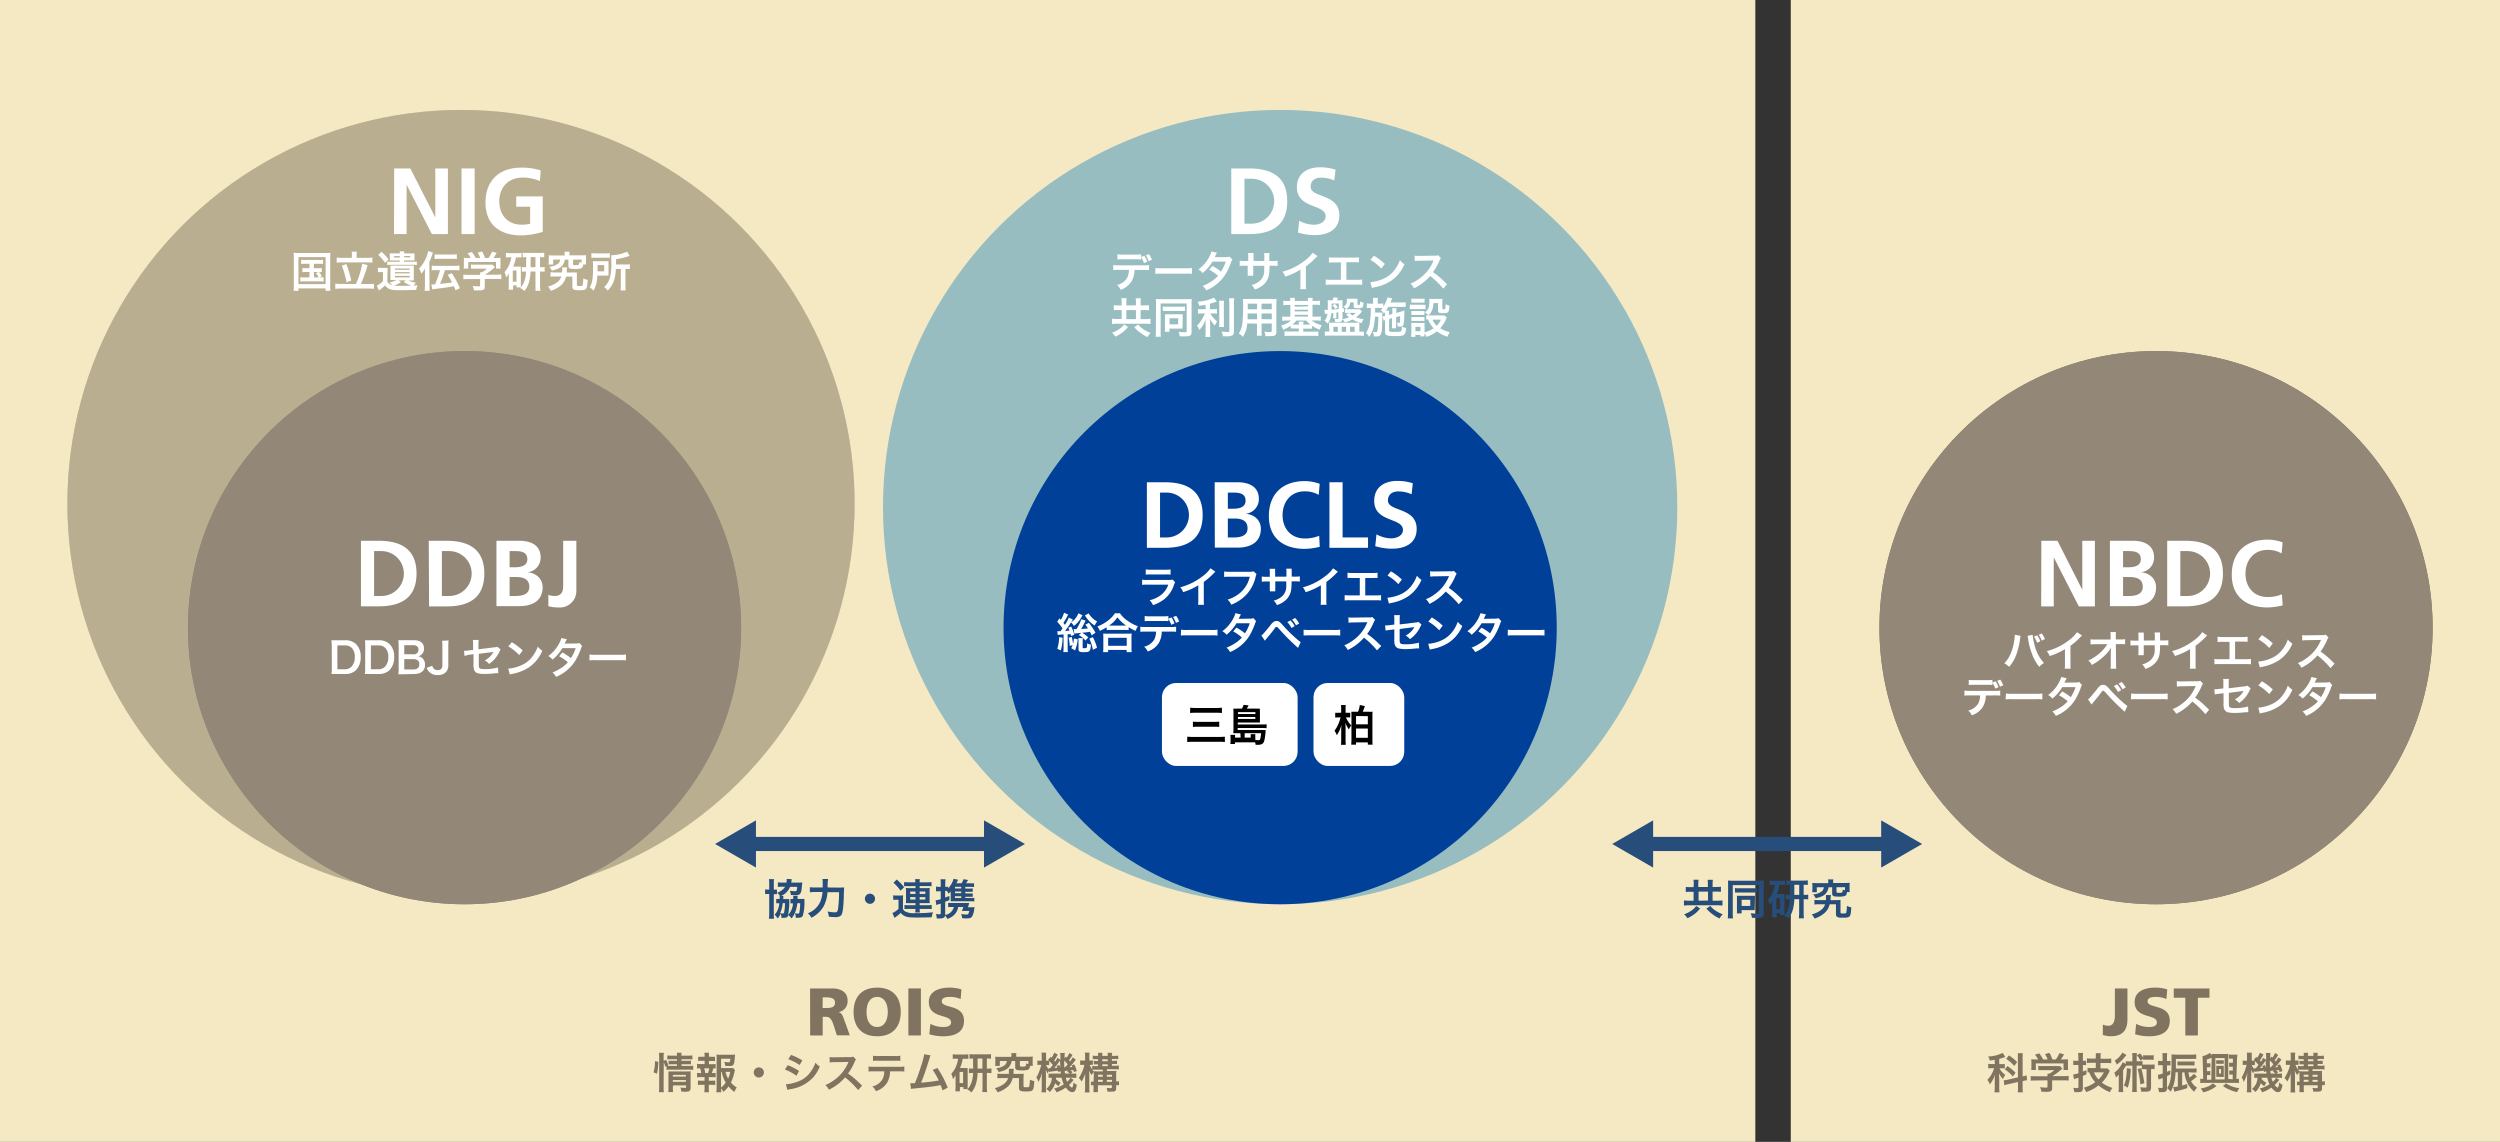 <svg xmlns="http://www.w3.org/2000/svg" viewBox="0 0 705 322"><rect x="0" y="0" width="705" height="322" fill="#333333" stroke="none"/><defs><style>.cls-1{fill:#f4e9c3;}.cls-2{fill:#97bdc0;}.cls-3{fill:#004098;}.cls-4{fill:#fff;}.cls-5,.cls-6{opacity:0.5;}.cls-6{fill:#7e8060;}.cls-7{fill:#807360;}.cls-8{fill:#938878;}.cls-9{fill:#274d7a;}</style></defs><title>アートボード 65-22</title><g id="frame"><rect class="cls-1" width="495" height="322"/><rect class="cls-1" x="505" width="200" height="322"/><circle class="cls-2" cx="361" cy="143" r="112"/><circle class="cls-3" cx="361" cy="177" r="78"/><path class="cls-4" d="M323.42,136h5.06c5.67,0,10.67,1.9,10.67,9.24s-5,9.24-10.67,9.24h-5.06Zm3.71,15.56h2.07a6.33,6.33,0,0,0,0-12.65h-2.07Z"/><path class="cls-4" d="M342.54,136H349c2.39,0,6,.69,6,4.74a4.13,4.13,0,0,1-3.68,4.13v0c2.51.24,4.24,1.93,4.24,4.21,0,4.66-4.19,5.35-6.52,5.35h-6.46Zm3.71,7.46h1.51c1.56,0,3.49-.34,3.49-2.25,0-2.14-1.88-2.3-3.57-2.3h-1.43Zm0,8.1H348c1.72,0,3.81-.42,3.81-2.56,0-2.41-2-2.78-3.81-2.78h-1.75Z"/><path class="cls-4" d="M372.17,154.2a18.57,18.57,0,0,1-4.21.58c-6,0-10.14-3-10.14-9.24s3.87-9.87,10.14-9.87a12.27,12.27,0,0,1,4.19.77l-.27,3.12a7.66,7.66,0,0,0-4-1c-3.81,0-6.19,2.91-6.19,6.7s2.33,6.59,6.27,6.59a10.28,10.28,0,0,0,4.05-.77Z"/><path class="cls-4" d="M374.9,136h3.71v15.56h7.17v2.92H374.9Z"/><path class="cls-4" d="M398.07,139.38a9.43,9.43,0,0,0-3.76-.8c-1.27,0-2.91.56-2.91,2.57,0,3.2,8.1,1.85,8.1,8,0,4.05-3.2,5.58-6.94,5.58a16.32,16.32,0,0,1-4.74-.71l.35-3.34a8.91,8.91,0,0,0,4.18,1.14c1.4,0,3.28-.71,3.28-2.38,0-3.52-8.1-2.07-8.1-8.18,0-4.13,3.21-5.64,6.46-5.64a13.93,13.93,0,0,1,4.42.66Z"/><rect class="cls-4" x="370.41" y="192.6" width="25.59" height="23.4" rx="4" ry="4"/><rect class="cls-4" x="327.67" y="192.6" width="38.26" height="23.4" rx="4" ry="4"/><g class="cls-5"><circle class="cls-6" cx="130" cy="142" r="111"/><circle class="cls-7" cx="130" cy="142" r="111"/></g><circle class="cls-7" cx="608" cy="177" r="78"/><circle class="cls-8" cx="608" cy="177" r="78"/><path class="cls-4" d="M82.86,72.74a13.68,13.68,0,0,0-.07-1.45,13.11,13.11,0,0,0,1.42.06h7.56c.59,0,1,0,1.42-.06a11.76,11.76,0,0,0-.07,1.43v7.7A9.7,9.7,0,0,0,93.19,82H91.82v-.68H84.16V82H82.79a11.07,11.07,0,0,0,.07-1.56Zm1.3,7.38h7.66V72.51H84.16ZM86,74.39a6.41,6.41,0,0,0-1.09.06V73.24A6.28,6.28,0,0,0,86,73.3H90a6.46,6.46,0,0,0,1.11-.06v1.21A6.68,6.68,0,0,0,90,74.39H88.51v1.25h1.24a5.34,5.34,0,0,0,1-.06v1.19a4.46,4.46,0,0,0-.77-.06,5.81,5.81,0,0,1,.76,1.16l-.65.36a6,6,0,0,0,1.17-.07v1.25a7.11,7.11,0,0,0-1.12-.07H85.83a6.58,6.58,0,0,0-1.14.07V78.16a5.94,5.94,0,0,0,1.14.07h1.44V76.71h-1a5.66,5.66,0,0,0-1,.06V75.58a5.47,5.47,0,0,0,1,.06h1V74.39Zm2.55,3.84h1.3a5.37,5.37,0,0,0-.76-1.2l.64-.32H88.51Z"/><path class="cls-4" d="M100.37,80.09a25.61,25.61,0,0,0,1.8-5.75l1.54.45a6.34,6.34,0,0,0-.4,1.15,37.36,37.36,0,0,1-1.54,4.15h2.16c.61,0,1.12,0,1.52-.07v1.44a10.5,10.5,0,0,0-1.52-.09H96.11a11,11,0,0,0-1.56.09V80c.42,0,.91.07,1.56.07Zm-1.14-8.18a5.86,5.86,0,0,0-.08-.94h1.51a4.52,4.52,0,0,0-.09.93v.81h2.89a10.62,10.62,0,0,0,1.55-.08v1.44a13.15,13.15,0,0,0-1.55-.07h-7a12.75,12.75,0,0,0-1.51.07V72.63a10,10,0,0,0,1.51.08h2.74Zm-1.55,2.54a36.29,36.29,0,0,1,1.37,4.67l-1.34.48a24.82,24.82,0,0,0-1.32-4.69Z"/><path class="cls-4" d="M109.21,79.39a2,2,0,0,0,1.37,1,5.12,5.12,0,0,0-.71-.76,6,6,0,0,0,1.92-.66h-.68a9.22,9.22,0,0,0-1,0c0-.33,0-.57,0-.94V75.83c0-.44,0-.67,0-.93.39,0,.51,0,1,0h4.58c.48,0,.72,0,1,0,0,.25,0,.51,0,.93V78.1c0,.44,0,.68,0,1-.42,0-.62,0-1,0h-.54a7.48,7.48,0,0,0,2.14.62,5.69,5.69,0,0,0-.62.82l1.08-.12a4,4,0,0,0-.36,1.34c-1.25,0-2.79.08-4.34.08-2.1,0-2.72-.09-3.46-.46a2.92,2.92,0,0,1-1-.9,13.15,13.15,0,0,1-1.73,1.44l-.58-1.37A6.77,6.77,0,0,0,108,79.31V76.72h-.62a4.23,4.23,0,0,0-.81.06v-1.3a5.2,5.2,0,0,0,1,.06h.86a7.67,7.67,0,0,0,.91,0,11.93,11.93,0,0,0-.05,1.3ZM107.58,71a13.49,13.49,0,0,1,2,2.17l-1,.94a11.67,11.67,0,0,0-1.92-2.22Zm8.31.45a9.08,9.08,0,0,0,1,0,5.2,5.2,0,0,0,0,.75v.51a5.2,5.2,0,0,0,0,.75c-.31,0-.58,0-1,0h-1.95v.34h2.53a5.82,5.82,0,0,0,1.08-.06v1a6.15,6.15,0,0,0-1.08-.06h-6.19a6.22,6.22,0,0,0-1.08.06v-1a5.82,5.82,0,0,0,1.08.06h2.45v-.34h-1.81c-.42,0-.75,0-1,0a5.06,5.06,0,0,0,0-.77v-.5a4.31,4.31,0,0,0-.05-.74,8.88,8.88,0,0,0,1,0h1.86c0-.28,0-.39,0-.58H114a2.82,2.82,0,0,0,0,.58Zm-4.79.79v.38h1.62V72.2Zm2,7.29a7.89,7.89,0,0,1-2,1,13.23,13.23,0,0,0,1.46.07c1,0,2.53,0,3.44-.08a8.43,8.43,0,0,1-2.17-1l.63-.47H112.4Zm-1.73-3.44h4.15v-.36h-4.15Zm0,1h4.15v-.35h-4.15Zm0,1.14h4.15v-.43h-4.15Zm2.61-5.66h1.71V72.2h-1.71Z"/><path class="cls-4" d="M121.12,80.6a11.43,11.43,0,0,0,.06,1.41h-1.42a11.94,11.94,0,0,0,.07-1.44V77.1c0-.59,0-.86,0-1.34a7.58,7.58,0,0,1-1,1.39,7.11,7.11,0,0,0-.66-1.39,10.29,10.29,0,0,0,2-3.07,9.15,9.15,0,0,0,.57-1.9l1.37.44a6.62,6.62,0,0,0-.26.72c-.06.19-.29.79-.39,1l-.39.93Zm2.11-4.42a9.67,9.67,0,0,0-1.48.07V74.91a11.47,11.47,0,0,0,1.45.07h4.9a11.92,11.92,0,0,0,1.47-.07v1.34a12.25,12.25,0,0,0-1.47-.07h-2.63a33.45,33.45,0,0,1-1.38,3.87c2.47-.26,2.47-.26,3.38-.39a19,19,0,0,0-1.22-2.16l1.16-.45a22.77,22.77,0,0,1,2.26,4.23l-1.21.57c-.24-.59-.31-.77-.48-1.14-1.51.29-2.1.39-4.67.69l-.57.07-.39.06a1.17,1.17,0,0,0-.43.08l-.29-1.4h.26c.18,0,.4,0,.78,0a33.83,33.83,0,0,0,1.42-4Zm-.65-4.47a13.73,13.73,0,0,0,1.45.07h3.33a14.46,14.46,0,0,0,1.47-.07v1.34a12.18,12.18,0,0,0-1.46-.07H124a9.45,9.45,0,0,0-1.46.07Z"/><path class="cls-4" d="M132.13,78.69a11.33,11.33,0,0,0-1.46.07V77.43a10.27,10.27,0,0,0,1.45.08h3.27v-.08a6.5,6.5,0,0,0,0-.66h.52a6.42,6.42,0,0,0,1.41-1H134c-.49,0-.81,0-1.2,0v-1.2a8.47,8.47,0,0,0,1.21.06h4a6.39,6.39,0,0,0,.91,0l.66.73-.43.36a16.91,16.91,0,0,1-2.4,1.75h3.13a10,10,0,0,0,1.48-.08v1.33a11.54,11.54,0,0,0-1.49-.07H136.7v2.09a1.18,1.18,0,0,1-.15.76c-.21.3-.61.4-1.69.4l-1.18,0a4.55,4.55,0,0,0-.39-1.27,11.45,11.45,0,0,0,1.48.12c.53,0,.62,0,.62-.28V78.69Zm.62-5.93a6.73,6.73,0,0,0-.9-1.35l1.21-.36a8.73,8.73,0,0,1,1.09,1.71h1.27a6.77,6.77,0,0,0-.73-1.51l1.25-.35a9.39,9.39,0,0,1,.82,1.86h1a8.08,8.08,0,0,0,1-1.8l1.29.36a10.91,10.91,0,0,1-.9,1.44h.54a13.23,13.23,0,0,0,1.48-.05,6.88,6.88,0,0,0-.05,1v1.11a6.67,6.67,0,0,0,.06.92h-1.31V73.88h-7.82v1.86h-1.3a6.31,6.31,0,0,0,.06-.93v-1.1a9.23,9.23,0,0,0,0-1,11,11,0,0,0,1.41.05Z"/><path class="cls-4" d="M143.67,72.54a7.83,7.83,0,0,0-1,.06V71.31a7.58,7.58,0,0,0,1.16.07h2.1a6.37,6.37,0,0,0,1.15-.07v1.28a10.14,10.14,0,0,0-1,0h-.61a9.76,9.76,0,0,1-.76,2.59h1.45a6.83,6.83,0,0,0,.72,0,5.71,5.71,0,0,0,0,.87V80.1c0,.49,0,.65,0,.94h-1.19v-.56h-1v1.2h-1.29a8.45,8.45,0,0,0,.07-1.22V78.27c0-.47,0-.52,0-1.17a4.76,4.76,0,0,1-.75,1.12,4.51,4.51,0,0,0-.47-1.49,6.35,6.35,0,0,0,1.52-2.57,6.61,6.61,0,0,0,.41-1.62Zm.93,6.89h1.05V76.29H144.6Zm3.8-6.92a6,6,0,0,0-1,.06V71.26a8,8,0,0,0,1.32.07h3.47a9.27,9.27,0,0,0,1.28-.07v1.31a7.19,7.19,0,0,0-1.18-.06v2.84h.1a7.32,7.32,0,0,0,1.2-.06v1.34a9,9,0,0,0-1.2-.06h-.1v3.91A12,12,0,0,0,152.4,82H151A13.8,13.8,0,0,0,151,80.5V76.57h-1.39a11.71,11.71,0,0,1-.29,2.4,6.91,6.91,0,0,1-1.47,3.11,3.15,3.15,0,0,0-1.13-.85,5.93,5.93,0,0,0,1.39-2.76,9.84,9.84,0,0,0,.23-1.9,9.26,9.26,0,0,0-1.18.06V75.29a7.46,7.46,0,0,0,1.2.06ZM151,75.35V72.51h-1.36v2.84Z"/><path class="cls-4" d="M161.42,76.83c.63,0,.89,0,1.26,0,0,.31,0,.51,0,1.08l0,2.36c0,.31.1.38.53.38.88,0,1,0,1.1-.27a9.28,9.28,0,0,0,.16-1.87,5,5,0,0,0,1.26.41c-.2,2.84-.27,2.92-2.51,2.92-1.46,0-1.82-.23-1.82-1.1V80.6l0-2.59h-1.77a4.65,4.65,0,0,1-1.38,2.4A8,8,0,0,1,155.32,82a4.2,4.2,0,0,0-.79-1.18,7.36,7.36,0,0,0,2.76-1.34,3.27,3.27,0,0,0,1-1.51H156.6a10.93,10.93,0,0,0-1.34.06V76.75a8.9,8.9,0,0,0,1.32.08h1.92c0-.32.05-.52.05-.74a5.19,5.19,0,0,0-.05-.68h1.42a6.24,6.24,0,0,0-.1,1c0,.18,0,.27,0,.45Zm-2.18-5.07a3.49,3.49,0,0,0-.07-.77h1.46a3.38,3.38,0,0,0-.06.77V72h3.37a10.85,10.85,0,0,0,1.32-.06,7,7,0,0,0,0,.89v.85a7.53,7.53,0,0,0,0,.89h-.78c-.09.67-.24.94-.59,1.1a5.92,5.92,0,0,1-2,.17c-1.25,0-1.6-.19-1.6-.89V73.2h-1a3.51,3.51,0,0,1-.64,1.55c-.55.77-1.21,1.12-3,1.57a6.41,6.41,0,0,0-.72-1.1,4.53,4.53,0,0,0,2.39-.83A1.91,1.91,0,0,0,158,73.2h-2v1.4h-1.31a5.8,5.8,0,0,0,.06-.9v-.83a5.71,5.71,0,0,0,0-.89,10.75,10.75,0,0,0,1.32.06h3.18ZM164,73.2h-2.39v1.28c0,.26.09.3.75.3s.83-.06.91-.22a2.47,2.47,0,0,0,.09-.68,4.19,4.19,0,0,0,.64.19Z"/><path class="cls-4" d="M171.61,76.72a8,8,0,0,0,0,1l-1.18,0h-2a8.33,8.33,0,0,1-1.07,4.27,3.74,3.74,0,0,0-1.06-.94c.74-1.27.94-2.5.94-5.74a14.24,14.24,0,0,0-.06-1.66c.4,0,.7,0,1.27,0h1.95c.55,0,.84,0,1.21,0a10,10,0,0,0,0,1.08Zm-4.84-5.33a8.69,8.69,0,0,0,1.29.06h2.59a8,8,0,0,0,1.31-.06v1.35a7.72,7.72,0,0,0-1.25-.06H168a8.05,8.05,0,0,0-1.22.06Zm3.61,5.12V74.74h-1.87v.86c0,.46,0,.57,0,.91Zm3.28-.68a11.39,11.39,0,0,1-.52,3.28,6.87,6.87,0,0,1-1,1.94,10.08,10.08,0,0,1-.77.9,3.77,3.77,0,0,0-1-1A5.49,5.49,0,0,0,172,78.3a16.69,16.69,0,0,0,.39-4.44c0-1.12,0-1.49,0-1.89a11.2,11.2,0,0,0,4.47-1l.69,1.22c-.22,0-.29.08-.56.16a18.59,18.59,0,0,1-3.27.73v1.5h2.72a6.16,6.16,0,0,0,1.17-.07v1.39a6.52,6.52,0,0,0-1.06-.06h-.18v4.75a7.63,7.63,0,0,0,.07,1.3H175a9.36,9.36,0,0,0,.07-1.31V75.83Z"/><path class="cls-4" d="M569.81,179.32a4.21,4.21,0,0,0-.16.92,21.3,21.3,0,0,1-.95,4.1,11.43,11.43,0,0,1-2.12,3.71,5.23,5.23,0,0,0-1.37-1,8.15,8.15,0,0,0,1.72-2.56,14.65,14.65,0,0,0,1.12-4.11,7.64,7.64,0,0,0,.11-1.17V179Zm3.4-.3a16.54,16.54,0,0,0,.5,2.76,11.64,11.64,0,0,0,2.68,5.18,4.9,4.9,0,0,0-1.32,1.1,12.73,12.73,0,0,1-2-3.53,19.34,19.34,0,0,1-1.14-4.36,5.65,5.65,0,0,0-.17-.87Zm1.26.13a6.26,6.26,0,0,1,.9,1.69l-.9.42a7.59,7.59,0,0,0-.89-1.72Zm1.32,1.51a8.59,8.59,0,0,0-.86-1.66l.84-.38a6.69,6.69,0,0,1,.88,1.61Z"/><path class="cls-4" d="M587.14,179.22a5.86,5.86,0,0,0-.44.42,20.61,20.61,0,0,1-2.83,2.47v5.12a8.74,8.74,0,0,0,.06,1.33h-1.68a6.66,6.66,0,0,0,.07-1.29v-4.22A19.19,19.19,0,0,1,578,185a4.52,4.52,0,0,0-.8-1.37,17.51,17.51,0,0,0,6.29-3.12,9.4,9.4,0,0,0,2.23-2.24Z"/><path class="cls-4" d="M595.26,183.51c0-.06,0-.67,0-.86a7.09,7.09,0,0,1-1.22,1.68,16.94,16.94,0,0,1-2.36,2.09,20.35,20.35,0,0,1-1.78,1.1,3.63,3.63,0,0,0-1-1.25,12.93,12.93,0,0,0,3.77-2.6,11.56,11.56,0,0,0,1.61-2H591a11.52,11.52,0,0,0-1.47.06v-1.46a7.33,7.33,0,0,0,1.51.08h4.15v-1a7.82,7.82,0,0,0-.06-1.1h1.58a8.82,8.82,0,0,0-.05,1v.07l0,1h1.21a7,7,0,0,0,1.41-.08v1.45a11.24,11.24,0,0,0-1.38-.05h-1.23l.06,5.57c0,.58,0,1,.07,1.38h-1.63a7.49,7.49,0,0,0,.07-1.16v-.21l0-3.59Z"/><path class="cls-4" d="M607.66,180.61l0-.54v-.38a8.54,8.54,0,0,0-.06-1.33h1.54a5.18,5.18,0,0,0,0,.8c0,.73,0,.73,0,1.45h.77a8.82,8.82,0,0,0,1.56-.08V182a11.83,11.83,0,0,0-1.54-.06h-.8a14.22,14.22,0,0,1-.08,2,4.82,4.82,0,0,1-1.73,3.44,6.66,6.66,0,0,1-2.34,1.26,3.6,3.6,0,0,0-.9-1.27,5.48,5.48,0,0,0,2.29-1.14,3.71,3.71,0,0,0,1.27-2.88c0-.27,0-.56,0-1.39h-3.1v1.8a8.91,8.91,0,0,0,0,1H603a7.25,7.25,0,0,0,.05-1v-1.78h-.73a11.74,11.74,0,0,0-1.53.06v-1.46a8.63,8.63,0,0,0,1.55.08h.71v-1.2a6.1,6.1,0,0,0-.06-1.06h1.57a7.05,7.05,0,0,0,0,1v1.23Z"/><path class="cls-4" d="M622.42,179.22a5.86,5.86,0,0,0-.44.42,20.61,20.61,0,0,1-2.83,2.47v5.12a8.74,8.74,0,0,0,.06,1.33h-1.68a6.66,6.66,0,0,0,.07-1.29v-4.22a19.19,19.19,0,0,1-4.28,1.94,4.52,4.52,0,0,0-.8-1.37,17.43,17.43,0,0,0,6.29-3.12,9.21,9.21,0,0,0,2.23-2.24Z"/><path class="cls-4" d="M630.31,185.9h2.9a8.89,8.89,0,0,0,1.56-.08v1.51a11.92,11.92,0,0,0-1.54-.06H626a12.11,12.11,0,0,0-1.54.06v-1.51a8.89,8.89,0,0,0,1.56.08h2.71V181h-1.83a12,12,0,0,0-1.54.06v-1.5a8.81,8.81,0,0,0,1.56.09h5.34a8.81,8.81,0,0,0,1.56-.09V181a11.83,11.83,0,0,0-1.54-.06h-2Z"/><path class="cls-4" d="M636.84,186.56a11.43,11.43,0,0,0,3.55-.89,8,8,0,0,0,3.56-2.93,9.66,9.66,0,0,0,1.22-2.4,5.12,5.12,0,0,0,1.28,1.17,10.46,10.46,0,0,1-3.81,4.7,12.73,12.73,0,0,1-4.57,1.8,4.21,4.21,0,0,0-.79.21Zm1-7.45a16.64,16.64,0,0,1,3.09,2.32l-1,1.31a12.45,12.45,0,0,0-3.06-2.44Z"/><path class="cls-4" d="M657.2,188.4a23.5,23.5,0,0,0-3.68-3.57A14.4,14.4,0,0,1,649,188.3a4.89,4.89,0,0,0-1-1.33,9.79,9.79,0,0,0,2.39-1.32,11.49,11.49,0,0,0,4-4.88l.14-.31-4,.07a9.27,9.27,0,0,0-1.31.09l0-1.53a5.29,5.29,0,0,0,1.06.07h.28l4.23-.06a2.5,2.5,0,0,0,1.06-.13l.79.81a2.42,2.42,0,0,0-.38.65,15.62,15.62,0,0,1-1.87,3.31,19.46,19.46,0,0,1,2.22,1.74c.3.27.3.27,1.75,1.67Z"/><path class="cls-4" d="M560,196.12a6.44,6.44,0,0,1-.84,3.22,5.68,5.68,0,0,1-3.13,2.37,3.77,3.77,0,0,0-1-1.33,4.53,4.53,0,0,0,2.84-2,5.13,5.13,0,0,0,.53-2.27h-2.92a11.48,11.48,0,0,0-1.52.06v-1.43a8.76,8.76,0,0,0,1.55.08h7a8.76,8.76,0,0,0,1.55-.08v1.43a11.48,11.48,0,0,0-1.52-.06Zm2.75-4a6.44,6.44,0,0,1,.84,1.68l-.93.39a6.38,6.38,0,0,0-.79-1.65v.64a10.85,10.85,0,0,0-1.52-.06h-3.63a11.11,11.11,0,0,0-1.53.06v-1.46a8.5,8.5,0,0,0,1.55.08h3.59a8.31,8.31,0,0,0,1.54-.08v.74Zm1.26,1.53a8.22,8.22,0,0,0-.83-1.65l.89-.34a6.36,6.36,0,0,1,.84,1.6Z"/><path class="cls-4" d="M565.69,195.57a12.2,12.2,0,0,0,1.94.08H574a12.2,12.2,0,0,0,1.94-.08v1.66a13.19,13.19,0,0,0-2-.06h-6.36a13.19,13.19,0,0,0-2,.06Z"/><path class="cls-4" d="M587.13,193.19a2.09,2.09,0,0,0-.37.81,20.6,20.6,0,0,1-1.54,3.29,11.66,11.66,0,0,1-5.47,4.59,3.78,3.78,0,0,0-1-1.24,12.09,12.09,0,0,0,2.34-1.2,8.47,8.47,0,0,0,2-1.67,13.05,13.05,0,0,0-2.45-1.71l.91-1.07a15.1,15.1,0,0,1,2.41,1.61,11.41,11.41,0,0,0,1.34-2.83l-3.73,0a12.29,12.29,0,0,1-2.8,3.23,4,4,0,0,0-1.2-1,10.3,10.3,0,0,0,3-3.42,7.66,7.66,0,0,0,.69-1.66l1.56.34c-.13.22-.13.22-.36.67a4.85,4.85,0,0,1-.29.58c.19,0,.19,0,3.12-.05a3.09,3.09,0,0,0,1.06-.14Z"/><path class="cls-4" d="M588.82,197.2a2.52,2.52,0,0,0,.43-.35c.35-.35,1.52-1.74,2.14-2.55a3.67,3.67,0,0,1,.9-.94,1.45,1.45,0,0,1,.82-.24c.59,0,.88.19,1.79,1.22a41.27,41.27,0,0,0,3.88,3.83,8.93,8.93,0,0,0,1.14.9l-.75,1.64a60.67,60.67,0,0,1-5.08-5.06c-.77-.84-.77-.84-1-.84s-.24,0-.73.7-1.31,1.66-2.15,2.67l-.41.49ZM597,193a6.21,6.21,0,0,1,1.17,1.63l-.9.51a7.35,7.35,0,0,0-1.17-1.66Zm1.56,1.38a7.5,7.5,0,0,0-1.13-1.59l.87-.47a6.22,6.22,0,0,1,1.14,1.56Z"/><path class="cls-4" d="M601,195.57a12.2,12.2,0,0,0,1.94.08h6.4a12.2,12.2,0,0,0,1.94-.08v1.66a13.19,13.19,0,0,0-2-.06h-6.36a13.19,13.19,0,0,0-2,.06Z"/><path class="cls-4" d="M621.92,201.4a23.5,23.5,0,0,0-3.68-3.57,14.4,14.4,0,0,1-4.57,3.47,4.89,4.89,0,0,0-1-1.33,9.61,9.61,0,0,0,2.39-1.32,11.49,11.49,0,0,0,4-4.88l.14-.31-4,.07a9.27,9.27,0,0,0-1.31.09l-.05-1.53a5.29,5.29,0,0,0,1.06.07h.28l4.23-.06a2.5,2.5,0,0,0,1.06-.13l.79.81a2.42,2.42,0,0,0-.38.65,15.62,15.62,0,0,1-1.87,3.31,19.46,19.46,0,0,1,2.22,1.74c.3.27.3.27,1.75,1.67Z"/><path class="cls-4" d="M634.71,194.15a3.45,3.45,0,0,0-.34.59,8.69,8.69,0,0,1-2.93,3.5,4,4,0,0,0-1.2-1,6.28,6.28,0,0,0,2-1.69c.16-.24.23-.35.45-.71a3.79,3.79,0,0,1-.45.07c-1.22.15-2.45.3-3.7.48v2.7a4.65,4.65,0,0,0,.05,1c.08.47.47.6,1.69.6a13.63,13.63,0,0,0,3.68-.46l.07,1.61-.73,0a25.44,25.44,0,0,1-3,.21,8.38,8.38,0,0,1-2.14-.21,1.56,1.56,0,0,1-1-1.1,4.52,4.52,0,0,1-.12-1.51v-2.75l-1.12.15a6.44,6.44,0,0,0-1.34.22l-.15-1.48h.29a9.11,9.11,0,0,0,1-.09l1.27-.15V192.6a6,6,0,0,0-.07-1.14h1.66a5.78,5.78,0,0,0-.08,1.12v1.51l4.37-.53a2.21,2.21,0,0,0,.92-.2Z"/><path class="cls-4" d="M636.84,199.56a11.43,11.43,0,0,0,3.55-.89,8,8,0,0,0,3.56-2.93,9.66,9.66,0,0,0,1.22-2.4,5.12,5.12,0,0,0,1.28,1.17,10.46,10.46,0,0,1-3.81,4.7,12.73,12.73,0,0,1-4.57,1.8,4.21,4.21,0,0,0-.79.21Zm1-7.45a16.64,16.64,0,0,1,3.09,2.32l-1,1.31a12.45,12.45,0,0,0-3.06-2.44Z"/><path class="cls-4" d="M657.69,193.19a2.09,2.09,0,0,0-.37.81,19.77,19.77,0,0,1-1.54,3.29,11.66,11.66,0,0,1-5.47,4.59,3.66,3.66,0,0,0-1-1.24,12.09,12.09,0,0,0,2.34-1.2,8.47,8.47,0,0,0,2-1.67,13.38,13.38,0,0,0-2.45-1.71l.91-1.07a15.57,15.57,0,0,1,2.41,1.61,11.41,11.41,0,0,0,1.34-2.83l-3.73,0a12.15,12.15,0,0,1-2.81,3.23,3.79,3.79,0,0,0-1.19-1,10.41,10.41,0,0,0,3-3.42,7.66,7.66,0,0,0,.69-1.66l1.56.34c-.13.22-.13.22-.36.67a4.85,4.85,0,0,1-.29.58c.2,0,.2,0,3.12-.05a3.12,3.12,0,0,0,1.06-.14Z"/><path class="cls-4" d="M659.77,195.57a12.2,12.2,0,0,0,1.94.08h6.4a12.2,12.2,0,0,0,1.94-.08v1.66a13.19,13.19,0,0,0-2-.06h-6.36a13.19,13.19,0,0,0-2,.06Z"/><path class="cls-4" d="M319.93,76.12a6.44,6.44,0,0,1-.84,3.22A5.68,5.68,0,0,1,316,81.71a3.77,3.77,0,0,0-1-1.33,4.53,4.53,0,0,0,2.84-2,5.13,5.13,0,0,0,.53-2.27h-2.92a11.48,11.48,0,0,0-1.52.06V74.75a8.76,8.76,0,0,0,1.55.08h7a8.76,8.76,0,0,0,1.55-.08v1.43a11.48,11.48,0,0,0-1.52-.06Zm2.75-4a6.44,6.44,0,0,1,.84,1.68l-.93.39a6.38,6.38,0,0,0-.79-1.65v.64a10.85,10.85,0,0,0-1.52-.06h-3.63a11.11,11.11,0,0,0-1.53.06V71.72a8.5,8.5,0,0,0,1.55.08h3.59a8.31,8.31,0,0,0,1.54-.08v.74Zm1.26,1.53a8.22,8.22,0,0,0-.83-1.65l.89-.34a6.36,6.36,0,0,1,.84,1.6Z"/><path class="cls-4" d="M325.85,75.57a12.2,12.2,0,0,0,1.94.08h6.4a12.2,12.2,0,0,0,1.94-.08v1.66a13.19,13.19,0,0,0-2-.06h-6.36a13.19,13.19,0,0,0-2,.06Z"/><path class="cls-4" d="M347.53,73.19a2.09,2.09,0,0,0-.37.81,19.77,19.77,0,0,1-1.54,3.29,11.66,11.66,0,0,1-5.47,4.59,3.66,3.66,0,0,0-1-1.24,12.09,12.09,0,0,0,2.34-1.2,8.47,8.47,0,0,0,2-1.67A13.38,13.38,0,0,0,341,76.06l.91-1.07a15.57,15.57,0,0,1,2.41,1.61,11.41,11.41,0,0,0,1.34-2.83l-3.73,0A12.15,12.15,0,0,1,339.13,77a3.79,3.79,0,0,0-1.19-1,10.41,10.41,0,0,0,3-3.42,7.66,7.66,0,0,0,.69-1.66l1.56.34c-.13.22-.13.22-.36.67a4.85,4.85,0,0,1-.29.58c.19,0,.19,0,3.12,0a3.12,3.12,0,0,0,1.06-.14Z"/><path class="cls-4" d="M356.54,73.61l0-.54v-.38a8.54,8.54,0,0,0-.06-1.33H358a4.88,4.88,0,0,0-.05.8c0,.73,0,.73,0,1.45h.77a8.82,8.82,0,0,0,1.56-.08V75a11.83,11.83,0,0,0-1.54-.06H358a14.22,14.22,0,0,1-.08,2,4.82,4.82,0,0,1-1.73,3.44,6.66,6.66,0,0,1-2.34,1.26,3.6,3.6,0,0,0-.9-1.27,5.48,5.48,0,0,0,2.29-1.14,3.71,3.71,0,0,0,1.27-2.88c0-.27,0-.56,0-1.39h-3.1v1.8a8.91,8.91,0,0,0,0,1h-1.56a7.25,7.25,0,0,0,0-1V74.93h-.73a11.74,11.74,0,0,0-1.53.06V73.53a8.63,8.63,0,0,0,1.55.08H352v-1.2a6.1,6.1,0,0,0-.06-1.06h1.57a7.05,7.05,0,0,0,0,1v1.23Z"/><path class="cls-4" d="M371.54,72.22a5.86,5.86,0,0,0-.44.42,20.61,20.61,0,0,1-2.83,2.47v5.12a8.74,8.74,0,0,0,.06,1.33h-1.68a6.66,6.66,0,0,0,.07-1.29V76.05A19.19,19.19,0,0,1,362.44,78a4.52,4.52,0,0,0-.8-1.37,17.43,17.43,0,0,0,6.29-3.12,9.21,9.21,0,0,0,2.23-2.24Z"/><path class="cls-4" d="M379.67,78.9h2.9a8.89,8.89,0,0,0,1.56-.08v1.51a11.92,11.92,0,0,0-1.54-.06H375.4a12.11,12.11,0,0,0-1.54.06V78.82a8.89,8.89,0,0,0,1.56.08h2.71V74H376.3a12.11,12.11,0,0,0-1.54.06v-1.5a8.81,8.81,0,0,0,1.56.09h5.34a8.81,8.81,0,0,0,1.56-.09V74a11.83,11.83,0,0,0-1.54-.06h-2Z"/><path class="cls-4" d="M386.44,79.56a11.43,11.43,0,0,0,3.55-.89,8,8,0,0,0,3.56-2.93,10,10,0,0,0,1.22-2.4,5.12,5.12,0,0,0,1.28,1.17,10.46,10.46,0,0,1-3.81,4.7,12.73,12.73,0,0,1-4.57,1.8,4.44,4.44,0,0,0-.79.21Zm1-7.45a16.64,16.64,0,0,1,3.09,2.32l-1,1.31a12.45,12.45,0,0,0-3.06-2.44Z"/><path class="cls-4" d="M407,81.4a23.5,23.5,0,0,0-3.68-3.57,14.4,14.4,0,0,1-4.57,3.47,4.89,4.89,0,0,0-1-1.33,9.61,9.61,0,0,0,2.39-1.32,11.49,11.49,0,0,0,4-4.88l.14-.31-4,.07a9.27,9.27,0,0,0-1.31.09l-.05-1.53a5.35,5.35,0,0,0,1.06.07h.28l4.23-.06a2.5,2.5,0,0,0,1.06-.13l.79.81a2.42,2.42,0,0,0-.38.65,15.62,15.62,0,0,1-1.87,3.31,19.46,19.46,0,0,1,2.22,1.74c.3.27.3.27,1.75,1.67Z"/><path class="cls-4" d="M316.3,85.34a9.37,9.37,0,0,0-.07-1.25h1.47a7.54,7.54,0,0,0-.07,1.24v.8h2.7v-.78a6.43,6.43,0,0,0-.07-1.24h1.47a8.33,8.33,0,0,0-.07,1.26v.76h1a10.26,10.26,0,0,0,1.36-.07v1.43a12.15,12.15,0,0,0-1.36-.06h-1V90h1.22a10.44,10.44,0,0,0,1.56-.09v1.47a10.76,10.76,0,0,0-1.55-.09h-7.77a10.55,10.55,0,0,0-1.53.09V89.86a10.36,10.36,0,0,0,1.53.09h1.18V87.43h-.89a11.36,11.36,0,0,0-1.32.06V86.06a10.11,10.11,0,0,0,1.32.07h.89Zm1.8,6.85a8.69,8.69,0,0,1-1.84,1.75,9.37,9.37,0,0,1-1.75,1,5.63,5.63,0,0,0-.91-1.12,8.1,8.1,0,0,0,2-1A5.21,5.21,0,0,0,317,91.48ZM320.33,90V87.43h-2.7V90Zm.65,1.52a6.38,6.38,0,0,0,1.65,1.45,10.28,10.28,0,0,0,1.85.91,5,5,0,0,0-.89,1.18,10,10,0,0,1-2.11-1.29,9.49,9.49,0,0,1-1.61-1.5Z"/><path class="cls-4" d="M326,85.53c0-.51,0-.85-.05-1.21.24,0,.81.05,1.35.05h7.47c.56,0,1.05,0,1.3-.05a11.78,11.78,0,0,0-.05,1.31v8c0,1-.38,1.22-2,1.22-.35,0-.9,0-1.34,0a4.25,4.25,0,0,0-.33-1.27,16.16,16.16,0,0,0,1.68.1c.5,0,.61,0,.61-.26V85.57h-7.34v8a8.19,8.19,0,0,0,.07,1.39h-1.49a11.92,11.92,0,0,0,.08-1.43Zm1.89.9a5.14,5.14,0,0,0,1.07.06h4.14a5.2,5.2,0,0,0,1.06-.06V87.7a9.4,9.4,0,0,0-1,0H329a9.69,9.69,0,0,0-1.06,0Zm5.6,5.47a6,6,0,0,0,0,.76,7.72,7.72,0,0,0-.79,0h-2.92v.91h-1.31a8.25,8.25,0,0,0,.05-1.07v-3.1c0-.32,0-.55,0-.78l.82,0h3.28c.48,0,.66,0,.9,0a5.57,5.57,0,0,0,0,.78Zm-3.68-.43h2.43V89.75h-2.43Z"/><path class="cls-4" d="M339.93,85.94c-.78.16-1,.19-1.75.3a4.78,4.78,0,0,0-.45-1.15,13.14,13.14,0,0,0,4.62-1.15l.78,1.1c-.86.3-1.42.47-1.94.61V87.2h1a5.56,5.56,0,0,0,1-.06v1.31a6,6,0,0,0-1-.06h-.87a7.1,7.1,0,0,0,1.91,2.24,5.53,5.53,0,0,0-.63,1.18,6.65,6.65,0,0,1-1.4-1.92c0,.4.06.9.06,1.51v2.08a10.09,10.09,0,0,0,.07,1.53h-1.43a10.67,10.67,0,0,0,.08-1.53v-2c0-.48,0-1,.06-1.44a8.39,8.39,0,0,1-.81,1.69,8.49,8.49,0,0,1-1,1.32,6,6,0,0,0-.68-1.26,7.19,7.19,0,0,0,1.31-1.6,16.71,16.71,0,0,0,.94-1.8h-.87a7,7,0,0,0-1.1.07V87.13a5.65,5.65,0,0,0,1.13.07h1.08Zm5.27-1.13a9.23,9.23,0,0,0-.07,1.45V90.8a9.48,9.48,0,0,0,.06,1.42h-1.41a10.32,10.32,0,0,0,.06-1.4V86.26a9.24,9.24,0,0,0-.08-1.45Zm2.86-.72a12.43,12.43,0,0,0-.09,1.63v7.72c0,.63-.15,1-.54,1.18a3.52,3.52,0,0,1-1.66.21c-.3,0-.48,0-.89,0a5.38,5.38,0,0,0-.41-1.33,15.7,15.7,0,0,0,1.59.11c.52,0,.61,0,.61-.36v-7.5c0-.6,0-1.1-.08-1.63Z"/><path class="cls-4" d="M351.72,91.22A8.05,8.05,0,0,1,350.5,95a7.35,7.35,0,0,0-1.16-1,5.51,5.51,0,0,0,.87-2,12.48,12.48,0,0,0,.24-1.83c.06-1,.11-2.71.11-4.13a15.83,15.83,0,0,0-.06-1.74,13,13,0,0,0,1.38,0h6.73a12.29,12.29,0,0,0,1.38,0,12.44,12.44,0,0,0-.05,1.36v7.88c0,1-.36,1.25-1.73,1.25-.37,0-1,0-1.34,0a4.88,4.88,0,0,0-.34-1.25c.6.06,1.13.1,1.51.1s.6-.05.6-.3v-2.1h-2.88v2a12.09,12.09,0,0,0,.06,1.43h-1.41a9.64,9.64,0,0,0,.07-1.41v-2Zm2.76-2.83h-2.65c0,.35,0,.58,0,.75,0,.57,0,.65,0,.89h2.67Zm0-2.75h-2.61v1.24l0,.33h2.63Zm4.16,1.57V85.64h-2.88v1.57Zm0,2.82V88.39h-2.88V90Z"/><path class="cls-4" d="M363.84,84.87a3.93,3.93,0,0,0-.06-.88h1.38a6.37,6.37,0,0,0-.06.88h3.77a5.39,5.39,0,0,0-.06-.88h1.38a5,5,0,0,0-.06.88h.79a9.36,9.36,0,0,0,1.31-.07V86a10.78,10.78,0,0,0-1.31-.06h-.79v3.37h1a10.8,10.8,0,0,0,1.33-.07v1.21a9.49,9.49,0,0,0-1.3-.07H369.9a6.68,6.68,0,0,0,2.85,1.32,5.76,5.76,0,0,0-.58,1.26A10.06,10.06,0,0,1,370,91.89v.8a10.38,10.38,0,0,0-1.09,0h-1.39v.84h2.92a9.77,9.77,0,0,0,1.33-.07v1.3a11,11,0,0,0-1.42-.07h-6.68a11.72,11.72,0,0,0-1.44.07V93.42a11.74,11.74,0,0,0,1.37.06h2.67v-.84h-1.2a10.38,10.38,0,0,0-1.09,0v-.81A8.89,8.89,0,0,1,361.85,93a4.07,4.07,0,0,0-.59-1.24,6,6,0,0,0,2.79-1.36h-1.18a9.62,9.62,0,0,0-1.29.07V89.25a9.23,9.23,0,0,0,1.29.07h1V86h-.66c-.5,0-.9,0-1.32.06V84.8a9.81,9.81,0,0,0,1.32.07Zm1.75,5.52a6.14,6.14,0,0,1-1.14,1.14h1.84a3.74,3.74,0,0,0-.06-.84h1.37a4,4,0,0,0-.06.84h2a6,6,0,0,1-1.2-1.14Zm3.28-4V86H365.1v.49Zm0,1.43v-.48H365.1v.48Zm0,1.45v-.5H365.1v.5Z"/><path class="cls-4" d="M384.09,87.78l-.1.13a1.12,1.12,0,0,0-.12.17,7.59,7.59,0,0,1-1.47,1.39,8.37,8.37,0,0,0,2.15.54A3.7,3.7,0,0,0,384,91.1a8.65,8.65,0,0,1-2.6-1,9.25,9.25,0,0,1-2.19.79,3.53,3.53,0,0,0-.67-.88.77.77,0,0,1-.26.6,1.65,1.65,0,0,1-1.06.21h-.69a3.09,3.09,0,0,0-.23-.94,8.6,8.6,0,0,0,.86.08c.12,0,.22,0,.25-.09s0,0,0-.19V88.08l-.55.07V89c0,.3,0,.54,0,.74h-1A5.06,5.06,0,0,0,376,89v-.71l-.57.05a5.62,5.62,0,0,1-1,2.94,3.81,3.81,0,0,0-.93-.82,3.49,3.49,0,0,0,.84-2l-.72.07-.12-1.15a5.83,5.83,0,0,0,.59,0h.36c0-.54,0-.81,0-1.61a9.35,9.35,0,0,0-.06-1.12,12.39,12.39,0,0,0,1.24.05h.13a3.11,3.11,0,0,0,.31-.88l1.27.18c-.25.5-.25.5-.36.7h.44c.45,0,1,0,1.16-.05,0,.2,0,.69,0,1.07V87l.44-.06v1l-.44.06v2a8.77,8.77,0,0,0,1.88-.52,6.71,6.71,0,0,1-.9-.85l1-.39h-.3c-.42,0-.66,0-1,0v-1l.35,0a2.24,2.24,0,0,0-.77-.79,1.78,1.78,0,0,0,.71-.53,2.12,2.12,0,0,0,.27-1.2,4,4,0,0,0,0-.49,5.91,5.91,0,0,0,.79,0H382a5.76,5.76,0,0,0,.81,0,4.45,4.45,0,0,0,0,.65v.91c0,.16,0,.18.26.18s.41,0,.44-.18a4.72,4.72,0,0,0,0-.78,2.58,2.58,0,0,0,1,.31c0,.82-.09,1.09-.27,1.3s-.56.3-1.24.3c-1.07,0-1.27-.11-1.27-.65v-1h-1a2.06,2.06,0,0,1-.6,1.53,1.84,1.84,0,0,1-.55.41h3a4.76,4.76,0,0,0,.81,0ZM374.78,92a9.45,9.45,0,0,0,0-1c.43,0,.81,0,1.17,0h6.23c.38,0,.68,0,1.15,0a5.92,5.92,0,0,0,0,.9v1.62h.38a5.81,5.81,0,0,0,.92,0V94.7c-.44,0-.92-.06-1.38-.06h-8.23c-.49,0-1,0-1.42.06V93.48a5.73,5.73,0,0,0,.88,0h.4Zm.75-6.39c0,.85,0,1.15,0,1.7,1-.07,1.5-.1,2-.16V85.58Zm1,1.51a3.94,3.94,0,0,0-.79-1l.69-.44a4.46,4.46,0,0,1,.81,1Zm-.5,6.44h1.24V92.15H376Zm2.33,0h1.26V92.15h-1.26Zm2.19-5.33a4,4,0,0,0,.85.74,3.49,3.49,0,0,0,.9-.74Zm.16,5.33H382V92.15h-1.29Z"/><path class="cls-4" d="M391.73,90V93.1c0,.24,0,.35.17.4a3.43,3.43,0,0,0,1.06.09c1.68,0,2,0,2.14-.17s.21-.43.24-1.3a4.85,4.85,0,0,0,1.2.37c-.1,1.11-.27,1.64-.63,1.93s-.78.35-2.71.35c-2.13,0-2.62-.22-2.62-1.15V90.28a2.56,2.56,0,0,0-.4.16l-.3-1.23.13,0a4.76,4.76,0,0,0,.57-.13v-.59c0-.18,0-.29,0-.47l-.3.39a3.75,3.75,0,0,0-.92-.94,6.17,6.17,0,0,0,.54-.63,6.55,6.55,0,0,0-.84,0h-1.28c0,1.12,0,1.12,0,1.3h1.12a5.67,5.67,0,0,0,.91,0c0,.09,0,.54,0,.61v.54c0,.76-.05,2.32-.09,3a4.36,4.36,0,0,1-.5,2.26,1.34,1.34,0,0,1-1.06.31h-.44a1.42,1.42,0,0,0-.32,0,3.68,3.68,0,0,0-.24-1.27.79.79,0,0,0,.17,0,3.89,3.89,0,0,0,.66.07c.33,0,.39-.1.5-.77a29.36,29.36,0,0,0,.21-3.57h-.95a18,18,0,0,1-.41,3A7.57,7.57,0,0,1,386.1,95a4.39,4.39,0,0,0-.91-1.09,7.07,7.07,0,0,0,1.17-3.4,24.13,24.13,0,0,0,.21-3.68h-.13a7.45,7.45,0,0,0-1,.06V85.56a5.55,5.55,0,0,0,1.1.07h.68V85a6.35,6.35,0,0,0-.07-1h1.42a6.18,6.18,0,0,0-.06,1v.63H389a6.34,6.34,0,0,0,1.09-.06v.92a8.21,8.21,0,0,0,1.18-2.62l1.35.26a2,2,0,0,0-.2.45l-.31.72h3.06a8.06,8.06,0,0,0,1.23-.07v1.3c-.29,0-.79,0-1.22,0h-3.65c-.23.38-.39.66-.67,1.07h.89a4.63,4.63,0,0,0-.06.93v.27l.95-.25v-.65c0-.43,0-.79-.05-1h1.23a5.37,5.37,0,0,0-.07.94v.41l1.21-.34.42-.13.29-.1a1.45,1.45,0,0,0,.37-.12c-.06,2.92-.12,3.65-.31,4.08s-.42.47-1.09.47l-.47,0a4,4,0,0,0-.27-1.12,2.52,2.52,0,0,0,.57.07c.25,0,.29-.07.34-.58s0-.84,0-1.35l-1.1.31v2.14a6,6,0,0,0,0,1h-1.21a8,8,0,0,0,.05-1V89.68Z"/><path class="cls-4" d="M397.58,85.88a5.08,5.08,0,0,0,1,.06H401a5.82,5.82,0,0,0,1,0v1.24a5,5,0,0,0-.91,0h-2.53a6.52,6.52,0,0,0-1,0ZM408,89.55a4.26,4.26,0,0,0-.24.49,8.76,8.76,0,0,1-1.62,2.53,8.36,8.36,0,0,0,2.68,1.09,6,6,0,0,0-.6,1.29,9.29,9.29,0,0,1-3-1.5A9.87,9.87,0,0,1,402.29,95a4.37,4.37,0,0,0-.61-1,5.3,5.3,0,0,0,.05.86h-1.19v-.41h-1.41V95h-1.22A8.71,8.71,0,0,0,398,93.8V92a5.24,5.24,0,0,0-.06-.94c.3,0,.56,0,.93,0h2.06a5,5,0,0,0,.8,0,6.74,6.74,0,0,0,0,.87v1.8a8.49,8.49,0,0,0,2.55-1.16,6.8,6.8,0,0,1-1.54-2.49c-.24,0-.35,0-.54,0V88.89a3.5,3.5,0,0,0,.76.06h3.54a3.87,3.87,0,0,0,.84,0Zm-10-5.36a5.61,5.61,0,0,0,1,.06h1.72a5.55,5.55,0,0,0,1-.06v1.16a9.43,9.43,0,0,0-1,0H399a9.15,9.15,0,0,0-1,0Zm0,3.51a5.52,5.52,0,0,0,.8,0h2.13a4.9,4.9,0,0,0,.77,0v1.12a5.69,5.69,0,0,0-.77,0h-2.13a5.61,5.61,0,0,0-.8,0Zm0,1.69a5.52,5.52,0,0,0,.8,0h2.13a4.9,4.9,0,0,0,.77,0v1.12a4.54,4.54,0,0,0-.79,0h-2.13c-.37,0-.52,0-.78,0Zm1.15,4h1.41V92.17h-1.41Zm5.05-7.89a4.79,4.79,0,0,1-.49,2.28,3.46,3.46,0,0,1-.89,1.14,5.91,5.91,0,0,0-1-.83c.95-.69,1.25-1.43,1.25-3a4,4,0,0,0-.06-.8,6.9,6.9,0,0,0,.95,0h1.83a7.63,7.63,0,0,0,1,0,7,7,0,0,0-.05,1V87c0,.16.09.21.37.21.48,0,.48,0,.56-1.44a4.87,4.87,0,0,0,1.08.43c-.15,2-.28,2.11-1.8,2.11-1.17,0-1.42-.14-1.42-.78V85.46Zm-.25,4.64a5,5,0,0,0,1.2,1.73,6,6,0,0,0,1.19-1.73Z"/><path class="cls-7" d="M228.44,278.74h6.3c2.36,0,4.28,1.06,4.28,3.34a3.11,3.11,0,0,1-2.55,3.35v0c1.14.31,1.22,1.32,1.88,2.93l1.29,3.61H236l-.76-2.39c-.72-2.28-1.18-2.85-2.49-2.85H232V292h-3.53Zm3.53,5.51h.93c1.14,0,2.58,0,2.58-1.54,0-1.23-1.23-1.46-2.58-1.46H232Z"/><path class="cls-7" d="M247.36,278.51c4.37,0,6.65,2.6,6.65,6.86s-2.32,6.86-6.65,6.86-6.65-2.64-6.65-6.86S243,278.51,247.36,278.51Zm0,11.1c2.14,0,3-2.06,3-4.24s-.86-4.24-3-4.24-3,1.94-3,4.24S245.21,289.61,247.36,289.61Z"/><path class="cls-7" d="M256.16,278.74h3.53V292h-3.53Z"/><path class="cls-7" d="M262.37,288.73a7.67,7.67,0,0,0,3.65.88c1.12,0,2.18-.23,2.18-1.3,0-2.47-6.27-.91-6.27-5.73,0-3.19,3.12-4.07,5.78-4.07a11.07,11.07,0,0,1,3.42.5l-.23,2.73a7.09,7.09,0,0,0-2.95-.61c-.89,0-2.37.08-2.37,1.24,0,2.14,6.27.7,6.27,5.49,0,3.44-2.89,4.37-5.83,4.37a13.82,13.82,0,0,1-3.95-.57Z"/><path class="cls-7" d="M184.3,302.39a10.65,10.65,0,0,0,.4-3.16l.94.21a14.64,14.64,0,0,1-.38,3.35Zm2.84,4.12c0,.62,0,1,.07,1.49h-1.4a11.31,11.31,0,0,0,.08-1.53v-8.3a8.28,8.28,0,0,0-.08-1.28h1.4a8.07,8.07,0,0,0-.07,1.28v1l.71-.28a8,8,0,0,1,.61,1.56l-.32.15c.3,0,.54,0,1,0h1.78v-.48h-1.37a7.29,7.29,0,0,0-1,.05v-1.07a7.1,7.1,0,0,0,1,.05h1.36v-.44h-1.55a6.83,6.83,0,0,0-1.18.06v-1.15a6.43,6.43,0,0,0,1.24.07h1.49a3.39,3.39,0,0,0-.07-.82h1.38a3.39,3.39,0,0,0-.07.82H194a6.55,6.55,0,0,0,1.25-.07v1.15a8.12,8.12,0,0,0-1.23-.06h-1.85v.44h1.69a6.25,6.25,0,0,0,1-.05v1.07a6.85,6.85,0,0,0-1-.05h-1.66v.48h2.09a7.32,7.32,0,0,0,1.19-.06v1.18a8,8,0,0,0-1.19-.08h-5.11a6.35,6.35,0,0,0-1.21.08v-1.06l-.37.17a9,9,0,0,0-.42-1.33Zm2.6.09a9.77,9.77,0,0,0,.08,1.37h-1.38a9.6,9.6,0,0,0,.06-1.37v-3.45a10,10,0,0,0,0-1c.29,0,.54,0,1,0h4.22a8.75,8.75,0,0,0,1.08-.05,11.73,11.73,0,0,0-.05,1.23v3.39c0,.91-.32,1.15-1.53,1.15-.27,0-.49,0-1.08-.05a4.31,4.31,0,0,0-.28-1.15,9,9,0,0,0,1.18.11c.38,0,.45-.05.45-.29v-.41h-3.67Zm3.67-3v-.49h-3.67v.49Zm0,1.47v-.5h-3.67v.5Z"/><path class="cls-7" d="M200.81,300.1a5.91,5.91,0,0,0,1-.06v1.28a4.36,4.36,0,0,0-.67-.05,7.31,7.31,0,0,1-.4,1.33h.15a4.57,4.57,0,0,0,.92-.06v1.27a7.59,7.59,0,0,0-1-.05h-.94v1h.82a6.82,6.82,0,0,0,1-.05v1.26a8.89,8.89,0,0,0-1-.05h-.82v.88c0,.4,0,.84.06,1.22h-1.32a9,9,0,0,0,.08-1.22v-.88h-.87a9,9,0,0,0-1,.05v-1.26a6.82,6.82,0,0,0,1,.05h.87v-1h-1.07a8,8,0,0,0-1.05.05v-1.27a5.58,5.58,0,0,0,1.05.06h.13a7,7,0,0,0-.31-1.33,5.36,5.36,0,0,0-.87.05V300a6.18,6.18,0,0,0,1.05.06h1.08v-.92h-.82a7.16,7.16,0,0,0-1,.05V298a6.41,6.41,0,0,0,1,0h.82v-.22a5.25,5.25,0,0,0-.07-.91h1.29a7.77,7.77,0,0,0,0,.91V298h.71a6.64,6.64,0,0,0,1,0v1.25a7.4,7.4,0,0,0-1-.05h-.71v.92Zm-1.15,2.5a8.82,8.82,0,0,0,.36-1.33h-1.44a9,9,0,0,1,.3,1.33Zm7.6-.85a2.39,2.39,0,0,0-.14.52,13.14,13.14,0,0,1-1,3,5.83,5.83,0,0,0,1.65,1.39,7.15,7.15,0,0,0-.69,1.27,9.34,9.34,0,0,1-1.63-1.56A8.25,8.25,0,0,1,204,307.9a8.41,8.41,0,0,0-.67-1,9.2,9.2,0,0,0,.08,1.12H202a7.71,7.71,0,0,0,.09-1.42v-8c0-.43,0-.9-.06-1.22a7.71,7.71,0,0,0,1.13.06h3a6.71,6.71,0,0,0,1.11-.06c0,.35,0,.49-.06.78-.14,2.21-.31,2.46-1.63,2.46a10.1,10.1,0,0,1-1.08-.06,4.39,4.39,0,0,0-.26-1.13,9.19,9.19,0,0,0,1.23.14c.37,0,.43-.12.48-1h-2.61v2.62h2.25a10,10,0,0,0,1.14,0Zm-3.93,4.94a6,6,0,0,0,1.33-1.39,9.21,9.21,0,0,1-1.14-3h-.19Zm1.28-4.43a6.56,6.56,0,0,0,.72,1.91,8.35,8.35,0,0,0,.59-1.91Z"/><path class="cls-7" d="M215.42,302.44A1.43,1.43,0,1,1,214,301,1.42,1.42,0,0,1,215.42,302.44Z"/><path class="cls-7" d="M222.15,300.38a17.06,17.06,0,0,1,3.19,1.63l-.75,1.36a13.84,13.84,0,0,0-3.25-1.77Zm-.54,5.37a10.91,10.91,0,0,0,3.46-.78,7.26,7.26,0,0,0,3.47-2.64,8.7,8.7,0,0,0,1.39-2.65,5.77,5.77,0,0,0,1.25,1.07,10.63,10.63,0,0,1-1.8,3,10.9,10.9,0,0,1-6.51,3.4c-.44.09-.6.12-.84.19Zm1.46-8.27a19.29,19.29,0,0,1,3.19,1.54l-.77,1.32a14.15,14.15,0,0,0-3.2-1.65Z"/><path class="cls-7" d="M242,307.4a23.5,23.5,0,0,0-3.68-3.57,14.4,14.4,0,0,1-4.57,3.47,4.89,4.89,0,0,0-1-1.33,9.79,9.79,0,0,0,2.39-1.32,11.49,11.49,0,0,0,4-4.88l.14-.31-4,.07a9.27,9.27,0,0,0-1.31.09l0-1.53a5.29,5.29,0,0,0,1.06.07h.28l4.23-.06a2.5,2.5,0,0,0,1.06-.13l.79.81a2.42,2.42,0,0,0-.38.65,15.62,15.62,0,0,1-1.87,3.31,19.46,19.46,0,0,1,2.22,1.74c.3.27.3.27,1.75,1.67Z"/><path class="cls-7" d="M251,302.11a6.54,6.54,0,0,1-.84,3.22A5.71,5.71,0,0,1,247,307.7a3.68,3.68,0,0,0-1-1.32,4.5,4.5,0,0,0,2.85-2,5,5,0,0,0,.52-2.26h-2.92a11.39,11.39,0,0,0-1.52.06v-1.43a8.63,8.63,0,0,0,1.54.08h7a8.89,8.89,0,0,0,1.55-.08v1.43a11.65,11.65,0,0,0-1.53-.06Zm-4.81-4.39a8.31,8.31,0,0,0,1.54.08h4.61a8.5,8.5,0,0,0,1.55-.08v1.46a11.11,11.11,0,0,0-1.53-.06h-4.65a10.85,10.85,0,0,0-1.52.06Z"/><path class="cls-7" d="M262.43,297.61a3.42,3.42,0,0,0-.31.86c-.92,3-1.61,5-2.38,6.84a48.08,48.08,0,0,0,5-.61c-.13-.29-.28-.55-.56-1.09A15.32,15.32,0,0,0,263,301.7l1.35-.53a27.86,27.86,0,0,1,2.9,5.55l-1.45.76a11.26,11.26,0,0,0-.57-1.49l-.43.1c-1.21.25-3.21.5-6.79.85a6.74,6.74,0,0,0-1.09.14l-.22-1.62H257l1,0a51.12,51.12,0,0,0,1.74-4.83,18.31,18.31,0,0,0,.88-3.33Z"/><path class="cls-7" d="M269.67,298.54a7.83,7.83,0,0,0-1,.06v-1.29a7.58,7.58,0,0,0,1.16.07h2.1a6.37,6.37,0,0,0,1.15-.07v1.28a10.14,10.14,0,0,0-1,0h-.61a9.76,9.76,0,0,1-.76,2.59h1.45a6.83,6.83,0,0,0,.72,0,5.71,5.71,0,0,0,0,.87v4.13c0,.49,0,.65,0,.94h-1.19v-.56h-1v1.2h-1.29a8.45,8.45,0,0,0,.07-1.22v-2.19c0-.47,0-.52,0-1.17a4.76,4.76,0,0,1-.75,1.12,4.51,4.51,0,0,0-.47-1.49,6.35,6.35,0,0,0,1.52-2.57,6.61,6.61,0,0,0,.41-1.62Zm.93,6.89h1v-3.14h-1Zm3.8-6.92a6,6,0,0,0-1,.06v-1.31a8,8,0,0,0,1.32.07h3.47a9.27,9.27,0,0,0,1.28-.07v1.31a7.19,7.19,0,0,0-1.18-.06v2.84h.1a7.32,7.32,0,0,0,1.2-.06v1.34a9,9,0,0,0-1.2-.06h-.1v3.91a12,12,0,0,0,.09,1.49H277a13.8,13.8,0,0,0,.07-1.47v-3.93h-1.39a11.71,11.71,0,0,1-.29,2.4,6.91,6.91,0,0,1-1.47,3.11,3.24,3.24,0,0,0-1.13-.85,5.93,5.93,0,0,0,1.39-2.76,9.84,9.84,0,0,0,.23-1.9,9.26,9.26,0,0,0-1.18.06v-1.34a7.39,7.39,0,0,0,1.2.06Zm2.64,2.84v-2.84h-1.36v2.84Z"/><path class="cls-7" d="M287.42,302.83c.63,0,.89,0,1.26-.05,0,.31,0,.51-.05,1.08l0,2.36c0,.31.1.38.53.38.88,0,1,0,1.1-.27a9.28,9.28,0,0,0,.16-1.87,5,5,0,0,0,1.26.41c-.2,2.84-.27,2.92-2.51,2.92-1.46,0-1.82-.23-1.82-1.1v-.09l0-2.59h-1.77a4.65,4.65,0,0,1-1.38,2.4,8,8,0,0,1-2.88,1.63,4.2,4.2,0,0,0-.79-1.18,7.36,7.36,0,0,0,2.76-1.34,3.27,3.27,0,0,0,1-1.51H282.6a10.93,10.93,0,0,0-1.34.06v-1.32a8.9,8.9,0,0,0,1.32.08h1.92a7.38,7.38,0,0,0,0-.74,5.17,5.17,0,0,0,0-.68h1.42a4.34,4.34,0,0,0-.1,1c0,.18,0,.27,0,.45Zm-2.18-5.07a3.49,3.49,0,0,0-.07-.77h1.46a3.38,3.38,0,0,0-.06.77V298h3.37a10.85,10.85,0,0,0,1.32-.06,7,7,0,0,0-.05.89v.85a7.53,7.53,0,0,0,.05.89h-.78c-.09.67-.24.94-.59,1.1a5.92,5.92,0,0,1-2,.17c-1.25,0-1.6-.19-1.6-.89V299.2h-1a3.63,3.63,0,0,1-.64,1.55c-.55.77-1.21,1.12-3,1.57a6.41,6.41,0,0,0-.72-1.1,4.53,4.53,0,0,0,2.39-.83,1.91,1.91,0,0,0,.62-1.19h-2v1.4h-1.31a5.8,5.8,0,0,0,.06-.9v-.83a5.71,5.71,0,0,0-.05-.89,10.75,10.75,0,0,0,1.32.06h3.18ZM290,299.2h-2.39v1.28c0,.26.09.3.75.3s.83-.06.91-.22a2.47,2.47,0,0,0,.09-.68,4.19,4.19,0,0,0,.64.19Z"/><path class="cls-7" d="M302.45,297.49a12.42,12.42,0,0,1-1,1.47c.14.16.16.2.32.38.25-.35.36-.53.74-1.16l.88.64c-.25.31-.25.31-.84,1.08a10.9,10.9,0,0,1-1,1.08l.86-.07a2.73,2.73,0,0,0-.21-.47l.75-.28a9.83,9.83,0,0,1,.71,1.89l-.84.27-.13-.57-.88.1a3.89,3.89,0,0,1,.63.5l-.46.43h.27a6.18,6.18,0,0,0,1.26-.07V304a9.43,9.43,0,0,0-1.26-.08h-.41l.92.59a9.69,9.69,0,0,1-1.31,1.44c.35.48.66.74.84.74s.33-.33.45-1.45a2.82,2.82,0,0,0,.91.66,4.06,4.06,0,0,1-.49,1.69.83.83,0,0,1-.78.39c-.6,0-1.15-.4-1.84-1.3a9.54,9.54,0,0,1-2.62,1.35,3.55,3.55,0,0,0-.69-1.07,8.2,8.2,0,0,0,2.76-1.19,7.4,7.4,0,0,1-.61-1.85h-1.6a3.66,3.66,0,0,1,0,.39,4.28,4.28,0,0,0,1.33,1,2.53,2.53,0,0,0-.32.52l-.26.46a4.24,4.24,0,0,1-1-.84,5.43,5.43,0,0,1-1.49,2.49,4.53,4.53,0,0,0-1-.86,4,4,0,0,0,1.56-3.17l-.9.05v-1.21a6.25,6.25,0,0,0,1,0h2.47c-.05-.35-.06-.45-.09-.67l-.67.24c0-.21,0-.28-.05-.41l-.84.13c-.92.12-1.54.2-1.71.24l0-.37a4.72,4.72,0,0,0-.35.84,6.41,6.41,0,0,1-.56-1.11c0,.34.05,1.05.05,1.47v3.45a10.27,10.27,0,0,0,.06,1.48h-1.31a11.27,11.27,0,0,0,.07-1.48v-2.11c0-.54,0-1,.1-2a11.62,11.62,0,0,1-1.05,2.69,3.75,3.75,0,0,0-.57-1.32,10,10,0,0,0,.9-1.91,16.35,16.35,0,0,0,.49-1.62h-.29c-.3,0-.6,0-.81.05v-1.28a3.16,3.16,0,0,0,.81.06h.41v-1a8.4,8.4,0,0,0-.06-1.26H295a12.24,12.24,0,0,0,0,1.25v1h.21a4.82,4.82,0,0,0,.61,0l-.26-.24.7-.82.26.25a5.74,5.74,0,0,0,.77-1.43l1,.49a11.74,11.74,0,0,1-1,1.68l.28.37a5.48,5.48,0,0,0,.63-1.12l.85.57v-.56a7.61,7.61,0,0,0-.08-1.37h1.32a2.9,2.9,0,0,0-.08.8,3.79,3.79,0,0,0,0,.39v.37l.37-.52.26.26a5.46,5.46,0,0,0,.73-1.31Zm-6.6,2.9a5.89,5.89,0,0,0-.68-.05H295a4,4,0,0,0,.73,1.18l0-.27.18,0h.22a10.84,10.84,0,0,0,.75-.93,8.3,8.3,0,0,0-1-1.11Zm2.87-.05c.16.38.22.52.31.79-.07-1-.1-1.55-.1-2.09l-.26.38a14.47,14.47,0,0,1-1.37,1.76,7.25,7.25,0,0,0,.88-.09c-.09-.19-.11-.27-.22-.51Zm1.38-1.27c0,1.09,0,1.09.06,1.95h.16a10.74,10.74,0,0,0,.77-.87A6.75,6.75,0,0,0,300.1,299.07Zm1.19,2.85-.22,0-.52.06-.3,0c0,.28,0,.31.1.76h1.34a2.1,2.1,0,0,0-.76-.52Zm-.74,2a4.85,4.85,0,0,0,.38,1.13,3.15,3.15,0,0,0,.92-1.13Z"/><path class="cls-7" d="M308.45,303.2c0-.35,0-.58,0-.85a3.14,3.14,0,0,0-.63.82,4.6,4.6,0,0,1-.69-1.29c0,.41.06.93.06,1.73v3a11.43,11.43,0,0,0,.07,1.46h-1.35a9.61,9.61,0,0,0,.09-1.46v-2.32c0-.45,0-1.08.09-1.65A10.38,10.38,0,0,1,305,305a3.51,3.51,0,0,0-.78-1,11.11,11.11,0,0,0,1.58-3.7h-.39a5.67,5.67,0,0,0-.81,0v-1.27a4.26,4.26,0,0,0,.81.05H306v-1a7.18,7.18,0,0,0-.08-1.25h1.34a8.19,8.19,0,0,0-.06,1.24v1h.27a3.69,3.69,0,0,0,.71-.05v1.27a4.7,4.7,0,0,0-.68,0h-.2a7,7,0,0,0,.7,1.3v-1a5.72,5.72,0,0,0,1,.06h.65v-.5h-.29a7.33,7.33,0,0,0-.92,0v-1a6.29,6.29,0,0,0,.92.05h.29v-.51h-.49a10,10,0,0,0-1,0v-1a5.79,5.79,0,0,0,1,.07h.5a3.67,3.67,0,0,0-.06-.87h1.31a3,3,0,0,0-.07.87h1.54a2.81,2.81,0,0,0-.07-.87h1.32a3.45,3.45,0,0,0-.07.87h.78a6.07,6.07,0,0,0,1-.07v1a5.25,5.25,0,0,0-1-.06h-.78v.51h.53a8.17,8.17,0,0,0,.91-.05v1a5.3,5.3,0,0,0-.91-.05h-.53v.5h.85a5.91,5.91,0,0,0,1.1-.07v1.13a7.12,7.12,0,0,0-1.11-.06h-2.27v.49h1.56a8.25,8.25,0,0,0,1.12-.05,9.15,9.15,0,0,0-.05,1.19v1.79a4.2,4.2,0,0,0,.8-.06v1.12a6.07,6.07,0,0,0-.8,0v.7c0,1-.25,1.13-1.55,1.13l-.92,0a3.6,3.6,0,0,0-.23-1.07,7.86,7.86,0,0,0,1,.08c.41,0,.49,0,.49-.27v-.55h-3.94v.48c0,.81,0,1.06,0,1.47h-1.29a11.44,11.44,0,0,0,.06-1.47v-.48a5,5,0,0,0-.72,0V305a4.48,4.48,0,0,0,.72.05Zm1.09-1.07H311v-.49h-1.92a7.93,7.93,0,0,0-1.05.05,3.35,3.35,0,0,0,.38.4C308.75,302.12,309,302.13,309.54,302.13Zm1.45,1.5v-.55h-1.35v.55Zm0,1.43v-.55h-1.35v.55Zm1.39-5.81v-.51h-1.54v.51Zm0,1.39v-.5h-1.54v.5Zm1.2,3v-.55h-1.45v.55Zm0,1.43v-.55h-1.45v.55Z"/><path class="cls-7" d="M593,288.94a3.74,3.74,0,0,0,1.6.32c1,0,1.8-.74,1.8-2.9v-7.62h3.54v8.68c0,2.85-1.16,4.81-4.75,4.81a9.36,9.36,0,0,1-2.19-.36Z"/><path class="cls-7" d="M602.4,288.73a7.74,7.74,0,0,0,3.65.88c1.12,0,2.19-.23,2.19-1.3,0-2.47-6.27-.91-6.27-5.73,0-3.19,3.11-4.07,5.77-4.07a11,11,0,0,1,3.42.5l-.23,2.73a7,7,0,0,0-2.94-.61c-.89,0-2.37.08-2.37,1.24,0,2.14,6.26.7,6.26,5.49,0,3.44-2.88,4.37-5.83,4.37a13.92,13.92,0,0,1-3.95-.57Z"/><path class="cls-7" d="M616.25,281.36H613v-2.62h10.07v2.62h-3.27V292h-3.54Z"/><path class="cls-7" d="M562.52,298.87c-.49.09-.7.12-1.4.21a3.8,3.8,0,0,0-.46-1.15,10.32,10.32,0,0,0,4.09-1l.74,1.11-.19.08c-.32.13-.91.32-1.51.49v1.48h.66a4.37,4.37,0,0,0,.89-.06v1.28a5,5,0,0,0-.91-.06h-.58a5.16,5.16,0,0,0,1.65,1.87,4.22,4.22,0,0,0-.64,1.18,5.35,5.35,0,0,1-1.13-1.65c0,.3,0,.83.06,1.56v2.35a10.21,10.21,0,0,0,.07,1.48h-1.41c0-.44.07-.85.07-1.48V304.6c0-.27,0-.62.07-1.52a8.46,8.46,0,0,1-1.45,2.7,4.17,4.17,0,0,0-.71-1.25,7.52,7.52,0,0,0,1.36-1.94,9.33,9.33,0,0,0,.57-1.36h-.62a5.77,5.77,0,0,0-1.06.07V300a5.81,5.81,0,0,0,1.08.07h.76Zm6.52-.5A8.4,8.4,0,0,0,569,297h1.45a8.55,8.55,0,0,0-.07,1.38v5.17a5.93,5.93,0,0,0,1.13-.32l.11,1.4a9.82,9.82,0,0,0-1.14.21l-.1,0v1.79a8.75,8.75,0,0,0,.07,1.41H569a8.73,8.73,0,0,0,.07-1.43v-1.48l-2.7.6c-.46.1-.86.21-1.16.3l-.15-1.4h.05a4.86,4.86,0,0,0,1.07-.16l2.89-.65Zm-2.92,2.26a16.27,16.27,0,0,1,2.26,1.86l-.75,1.07a11.15,11.15,0,0,0-2.28-2Zm.4-3a11.73,11.73,0,0,1,2.32,1.89L568,300.6a10,10,0,0,0-2.26-2Z"/><path class="cls-7" d="M574.13,304.69a11.33,11.33,0,0,0-1.46.07v-1.33a10.27,10.27,0,0,0,1.45.08h3.27v-.08a6.5,6.5,0,0,0,0-.66h.52a6.42,6.42,0,0,0,1.41-1H576c-.49,0-.81,0-1.2,0v-1.2a8.47,8.47,0,0,0,1.21.06h4a6.39,6.39,0,0,0,.91,0l.66.73-.43.36a16.91,16.91,0,0,1-2.4,1.75h3.13a10,10,0,0,0,1.48-.08v1.33a11.54,11.54,0,0,0-1.49-.07H578.7v2.09a1.18,1.18,0,0,1-.15.76c-.21.3-.61.4-1.69.4l-1.18-.05a4.55,4.55,0,0,0-.39-1.27,11.45,11.45,0,0,0,1.48.12c.53,0,.62,0,.62-.28v-1.77Zm.62-5.93a6.73,6.73,0,0,0-.9-1.35l1.21-.36a8.73,8.73,0,0,1,1.09,1.71h1.27a6.77,6.77,0,0,0-.73-1.51l1.25-.35a9.39,9.39,0,0,1,.82,1.86h1a8.08,8.08,0,0,0,1-1.8l1.29.36a10.91,10.91,0,0,1-.9,1.44h.54a13.23,13.23,0,0,0,1.48-.05,6.88,6.88,0,0,0,0,1v1.11a6.67,6.67,0,0,0,.06.92h-1.31v-1.86h-7.82v1.86h-1.3a6.31,6.31,0,0,0,.06-.93v-1.1a9.23,9.23,0,0,0-.05-1,11,11,0,0,0,1.41.05Z"/><path class="cls-7" d="M585.58,300.31a6.58,6.58,0,0,0-.92.06v-1.3a5.15,5.15,0,0,0,.94.07h.49v-1a8.09,8.09,0,0,0-.08-1.22h1.43a7,7,0,0,0-.07,1.21v1h.19a5.58,5.58,0,0,0,.72,0v1.26a4.48,4.48,0,0,0-.73-.05h-.18v1.83l1-.37V303l-1,.39v3.41c0,1-.31,1.19-1.58,1.19-.29,0-.48,0-.85,0a3.86,3.86,0,0,0-.29-1.25,6.26,6.26,0,0,0,1,.1c.39,0,.47-.05.47-.37v-2.57l-.33.12a2,2,0,0,1-.4.13l-.51.2-.26-1.34a6.89,6.89,0,0,0,1.5-.36v-2.26Zm5.45-.6H589.9a12.93,12.93,0,0,0-1.38.06v-1.31a11.86,11.86,0,0,0,1.37.06H591v-.36A6.7,6.7,0,0,0,591,297h1.42a9.61,9.61,0,0,0-.06,1.2v.37H594a10.83,10.83,0,0,0,1.37-.07v1.33a11.72,11.72,0,0,0-1.37-.07h-1.67v1.53h1.13a6.49,6.49,0,0,0,.86,0l.64.68c-.1.16-.14.25-.37.71a10.22,10.22,0,0,1-1.87,2.63,9.46,9.46,0,0,0,3,1.48A4.08,4.08,0,0,0,595,308a11.84,11.84,0,0,1-3.24-1.93,10.43,10.43,0,0,1-3.48,1.89,4.76,4.76,0,0,0-.67-1.23,9.49,9.49,0,0,0,3.25-1.55,8.71,8.71,0,0,1-1.69-2.78l-.48,0v-1.27a9,9,0,0,0,1.21.07H591Zm-.55,2.68a6,6,0,0,0,1.3,2,6.23,6.23,0,0,0,1.5-2Z"/><path class="cls-7" d="M601.34,298.28a9.45,9.45,0,0,0-.07-1.31h1.35a8,8,0,0,0-.07,1.31v1h.55a6.34,6.34,0,0,0,1.09-.06v1a5.26,5.26,0,0,0,.6,0h1.81a5.18,5.18,0,0,0,1-.06v1.33a8.34,8.34,0,0,0-1,0v5.13c0,.63-.16,1-.56,1.11a4.08,4.08,0,0,1-1.23.12l-1,0a3.7,3.7,0,0,0-.28-1.26,10.38,10.38,0,0,0,1.42.11c.3,0,.38-.06.38-.28v-4.91h-.55a5.32,5.32,0,0,0-.77,0v-1l-.63,0h-.84v6a9.39,9.39,0,0,0,.07,1.44h-1.35a11.4,11.4,0,0,0,.07-1.44v-6h-1.06a4,4,0,0,0-.75.05c-.33.54-.6.94-.81,1.23v4.81a9.44,9.44,0,0,0,.06,1.36h-1.35a10.13,10.13,0,0,0,.07-1.4v-2.21c0-.48,0-.5,0-1.31a4.61,4.61,0,0,1-.8.79,4.44,4.44,0,0,0-.47-1.32,6.87,6.87,0,0,0,1.79-1.91,4.91,4.91,0,0,0,.6-1.08l.86.52v-.79a6.41,6.41,0,0,0,1.09.06h.75Zm-1.69-.78c0,.06-.26.31-.63.78a9.49,9.49,0,0,1-2.1,1.93,5.11,5.11,0,0,0-.58-1.14,6.19,6.19,0,0,0,2.17-2.23Zm1.22,3.89a18,18,0,0,1-.84,5.33c-.34-.21-.56-.34-1.09-.61a7.13,7.13,0,0,0,.6-2,24.18,24.18,0,0,0,.24-2.88Zm2.72-2.29a5.78,5.78,0,0,0-1-1.5l.91-.54a7.1,7.1,0,0,1,.88,1.2v-.71a5,5,0,0,0,.94.06h1.1a4.63,4.63,0,0,0,.93-.06v1.34a5.05,5.05,0,0,0-.93-.06h-1.1a5.37,5.37,0,0,0-.94.06v-.31Zm.24,2.12a33.66,33.66,0,0,1,.88,4.22l-1.12.37a25.41,25.41,0,0,0-.78-4.34Z"/><path class="cls-7" d="M609.41,300.37a4.71,4.71,0,0,0-.83.06v-1.29a4.35,4.35,0,0,0,.85.06h.42v-1a7.77,7.77,0,0,0-.07-1.21h1.37a9.79,9.79,0,0,0-.06,1.21v1h.38a3.72,3.72,0,0,0,.62,0v1.24c-.23,0-.38,0-.61,0h-.39v1.81c.29-.12.46-.21.93-.43V303c-.49.25-.64.32-.93.45v3.36c0,.91-.31,1.18-1.39,1.18-.22,0-.29,0-.86,0a4.74,4.74,0,0,0-.29-1.24c.34,0,.73.08,1,.08s.33-.06.33-.34v-2.5l-1,.37-.18.07-.19-1.32a8,8,0,0,0,1.38-.38v-2.29Zm7.74,2a8.33,8.33,0,0,0,.31,1.5,5.54,5.54,0,0,0,1.23-1.07l.84.83-1,.78a5,5,0,0,1-.66.47,5.1,5.1,0,0,0,1.71,1.86,5.43,5.43,0,0,0-.84,1.13,7.63,7.63,0,0,1-1.88-2.46,8.64,8.64,0,0,1-.84-3h-.66v3.7c.55-.14.78-.2,1.46-.43v1.16a29.59,29.59,0,0,1-3.12.87l-.55.15-.28-1.33a6.37,6.37,0,0,0,1.28-.15v-4h-.66a13.68,13.68,0,0,1-.43,3.23,10.06,10.06,0,0,1-.93,2.26,5.45,5.45,0,0,0-1-1c1-1.68,1.24-3,1.24-8,0-.82,0-1.15,0-1.52.4,0,.91.06,1.41.06H618a9.67,9.67,0,0,0,1.33-.07v1.28a11.22,11.22,0,0,0-1.25,0H613.6v1.26c0,.56,0,.86,0,1.44h4.83a5.59,5.59,0,0,0,1-.06v1.21a7.08,7.08,0,0,0-.9,0Zm1.68-1.87a5.08,5.08,0,0,0-.86-.05h-3.13c-.39,0-.57,0-.81,0v-1.15a4.14,4.14,0,0,0,.81.05H618a5.06,5.06,0,0,0,.88-.05Z"/><path class="cls-7" d="M629.62,304.37l0-1.35h-.4a4.24,4.24,0,0,0-.57,0v-1.13a4.1,4.1,0,0,0,.58,0h.42l0-1.07h-.47c-.26,0-.41,0-.57,0v-1.13a3.69,3.69,0,0,0,.58,0h.49l0-1.15h-.55a4.64,4.64,0,0,0-.6,0v-1.19a4.26,4.26,0,0,0,.78.06h.81a5.76,5.76,0,0,0,.81,0c0,.34-.06.64-.09,1.23l-.19,5.6a6.25,6.25,0,0,0,.73-.05v1.24a11.48,11.48,0,0,0-1.42-.07H621.9a12.61,12.61,0,0,0-1.42.07v-1.24a7.19,7.19,0,0,0,.83.06l-.15-5.14a10.9,10.9,0,0,0-.07-1.28,5.31,5.31,0,0,0,2.11-.92l.47.72a3.24,3.24,0,0,0,0-.45,8.46,8.46,0,0,0,1,.05h2.69a8.53,8.53,0,0,0,1-.05c0,.27,0,.48,0,.93v6.14Zm-4.57,1.89a9,9,0,0,1-3.74,1.77,7.25,7.25,0,0,0-.71-1.09,8,8,0,0,0,1.89-.5,5,5,0,0,0,1.56-.94Zm-1.37-8a10.87,10.87,0,0,1-1.35.53l0,1.05h.42a2.94,2.94,0,0,0,.59,0v1.14a4.4,4.4,0,0,0-.58,0h-.41l0,1.09h.37a2.86,2.86,0,0,0,.59-.05v1.14c-.17,0-.31,0-.58,0h-.36l0,1.32h1.22Zm3.67,6.12v-6h-2.62v6ZM627.1,300a4.8,4.8,0,0,0-.58,0h-1a4.62,4.62,0,0,0-.56,0v-1a3.76,3.76,0,0,0,.57,0h1a4,4,0,0,0,.58,0Zm-1.51,3.67-.6,0c0-.15,0-.34,0-.63V301.2c0-.3,0-.48,0-.65l.6,0h.9l.61,0c0,.13,0,.35,0,.66v1.86c0,.3,0,.51,0,.64l-.6,0Zm.17-.94h.58v-1.23h-.58Zm2,2.79a7.92,7.92,0,0,0,3.74,1.33,4.77,4.77,0,0,0-.64,1.14,10.43,10.43,0,0,1-2-.65,9.62,9.62,0,0,1-2-1.08Z"/><path class="cls-7" d="M642.45,297.49a12.42,12.42,0,0,1-1,1.47l.32.38c.25-.35.36-.53.74-1.16l.88.64c-.25.31-.25.31-.84,1.08a10.9,10.9,0,0,1-1,1.08l.86-.07a2.73,2.73,0,0,0-.21-.47l.75-.28a9.83,9.83,0,0,1,.71,1.89l-.84.27-.13-.57-.88.1a3.89,3.89,0,0,1,.63.5l-.46.43h.27a6.18,6.18,0,0,0,1.26-.07V304a9.43,9.43,0,0,0-1.26-.08h-.41l.92.59a9.69,9.69,0,0,1-1.31,1.44c.35.48.66.74.84.74s.33-.33.45-1.45a2.82,2.82,0,0,0,.91.66,4.06,4.06,0,0,1-.49,1.69.83.83,0,0,1-.78.39c-.6,0-1.15-.4-1.84-1.3a9.54,9.54,0,0,1-2.62,1.35,3.55,3.55,0,0,0-.69-1.07,8.2,8.2,0,0,0,2.76-1.19,7.4,7.4,0,0,1-.61-1.85h-1.6a3.66,3.66,0,0,1,0,.39,4.28,4.28,0,0,0,1.33,1,2.53,2.53,0,0,0-.32.52l-.26.46a4.24,4.24,0,0,1-1-.84,5.43,5.43,0,0,1-1.49,2.49,4.53,4.53,0,0,0-1-.86,4,4,0,0,0,1.56-3.17l-.9.05v-1.21a6.25,6.25,0,0,0,1,0h2.47c-.05-.35-.06-.45-.09-.67l-.67.24c0-.21,0-.28-.05-.41l-.84.13c-.92.12-1.54.2-1.71.24l-.05-.37a4.72,4.72,0,0,0-.35.84,6.41,6.41,0,0,1-.56-1.11c0,.34,0,1.05,0,1.47v3.45a10.27,10.27,0,0,0,.06,1.48h-1.31a11.27,11.27,0,0,0,.07-1.48v-2.11c0-.54,0-1,.1-2a11.19,11.19,0,0,1-1.05,2.69,3.75,3.75,0,0,0-.57-1.32,10,10,0,0,0,.9-1.91,16.35,16.35,0,0,0,.49-1.62h-.29c-.3,0-.6,0-.81.05v-1.28a3.16,3.16,0,0,0,.81.06h.41v-1a8.4,8.4,0,0,0-.06-1.26H635a12.24,12.24,0,0,0,0,1.25v1h.21a4.82,4.82,0,0,0,.61,0l-.26-.24.7-.82.26.25a5.74,5.74,0,0,0,.77-1.43l1,.49a11.74,11.74,0,0,1-1,1.68l.29.37a5.93,5.93,0,0,0,.62-1.12l.85.57v-.56a7.61,7.61,0,0,0-.08-1.37h1.32a2.9,2.9,0,0,0-.08.8,3.79,3.79,0,0,0,0,.39v.37l.37-.52.26.26a5.14,5.14,0,0,0,.73-1.31Zm-6.6,2.9a5.89,5.89,0,0,0-.68-.05H635a4,4,0,0,0,.73,1.18l0-.27.18,0h.22c.41-.47.54-.64.76-.93a9.1,9.1,0,0,0-1-1.11Zm2.87-.05c.16.38.22.52.31.79-.07-1-.1-1.55-.1-2.09l-.26.38a14.47,14.47,0,0,1-1.37,1.76,7.25,7.25,0,0,0,.88-.09c-.09-.19-.11-.27-.22-.51Zm1.38-1.27c0,1.09,0,1.09.06,1.95h.16a10.74,10.74,0,0,0,.77-.87A6.75,6.75,0,0,0,640.1,299.07Zm1.19,2.85-.22,0-.52.06-.3,0c0,.28,0,.31.1.76h1.34a2.16,2.16,0,0,0-.75-.52Zm-.74,2a4.46,4.46,0,0,0,.39,1.13,3.21,3.21,0,0,0,.91-1.13Z"/><path class="cls-7" d="M648.45,303.2c0-.35,0-.58,0-.85a3.14,3.14,0,0,0-.63.82,4.6,4.6,0,0,1-.69-1.29c0,.41.06.93.06,1.73v3a11.43,11.43,0,0,0,.07,1.46H645.9a11.37,11.37,0,0,0,.08-1.46v-2.32c0-.45,0-1.08.09-1.65A10.38,10.38,0,0,1,645,305a3.51,3.51,0,0,0-.78-1,11.11,11.11,0,0,0,1.58-3.7h-.39a5.67,5.67,0,0,0-.81,0v-1.27a4.26,4.26,0,0,0,.81.05H646v-1a8.72,8.72,0,0,0-.07-1.25h1.33a8.19,8.19,0,0,0-.06,1.24v1h.27a3.69,3.69,0,0,0,.71-.05v1.27a4.7,4.7,0,0,0-.68,0h-.2a7,7,0,0,0,.7,1.3v-1a5.78,5.78,0,0,0,1,.06h.65v-.5h-.29a7.33,7.33,0,0,0-.92,0v-1a6.29,6.29,0,0,0,.92.05h.29v-.51h-.49a10,10,0,0,0-1,0v-1a5.79,5.79,0,0,0,1,.07h.5a3.67,3.67,0,0,0-.06-.87h1.31a3,3,0,0,0-.07.87h1.54a2.81,2.81,0,0,0-.07-.87h1.32a3.45,3.45,0,0,0-.07.87h.78a6.07,6.07,0,0,0,1-.07v1a5.25,5.25,0,0,0-1-.06h-.78v.51h.53a8.17,8.17,0,0,0,.91-.05v1a5.3,5.3,0,0,0-.91-.05h-.53v.5h.85a5.91,5.91,0,0,0,1.1-.07v1.13a7.12,7.12,0,0,0-1.11-.06h-2.27v.49h1.56a8.25,8.25,0,0,0,1.12-.05,9.15,9.15,0,0,0,0,1.19v1.79a4.2,4.2,0,0,0,.8-.06v1.12a6.07,6.07,0,0,0-.8,0v.7c0,1-.25,1.13-1.55,1.13l-.92,0a3.6,3.6,0,0,0-.23-1.07,8,8,0,0,0,1,.08c.41,0,.49,0,.49-.27v-.55h-3.94v.48a12.92,12.92,0,0,0,.05,1.47h-1.3a11.44,11.44,0,0,0,.06-1.47v-.48a5,5,0,0,0-.72,0V305a4.48,4.48,0,0,0,.72.05Zm1.09-1.07H651v-.49h-1.92a7.93,7.93,0,0,0-1.05.05,3.35,3.35,0,0,0,.38.4C648.75,302.12,649,302.13,649.54,302.13Zm1.45,1.5v-.55h-1.35v.55Zm0,1.43v-.55h-1.35v.55Zm1.39-5.81v-.51h-1.54v.51Zm0,1.39v-.5h-1.54v.5Zm1.2,3v-.55h-1.45v.55Zm0,1.43v-.55h-1.45v.55Z"/><path class="cls-9" d="M477.63,249.34a7.93,7.93,0,0,0-.07-1.25H479a7.3,7.3,0,0,0-.08,1.24v.8h2.7v-.78a6.43,6.43,0,0,0-.07-1.24h1.48a8.1,8.1,0,0,0-.08,1.26v.76h1a10.09,10.09,0,0,0,1.35-.07v1.43a12,12,0,0,0-1.35-.06h-1V254h1.23a10.53,10.53,0,0,0,1.56-.09v1.47a11,11,0,0,0-1.55-.09h-7.77a10.8,10.8,0,0,0-1.54.09v-1.47a10.42,10.42,0,0,0,1.54.09h1.17v-2.52h-.88a11.25,11.25,0,0,0-1.32.06v-1.43a10,10,0,0,0,1.32.07h.88Zm1.8,6.85a8.41,8.41,0,0,1-1.83,1.75,9.71,9.71,0,0,1-1.75,1,5.34,5.34,0,0,0-.92-1.12,7.92,7.92,0,0,0,2-1,4.93,4.93,0,0,0,1.39-1.34Zm2.23-2.24v-2.52H479V254Zm.65,1.52a6.42,6.42,0,0,0,1.66,1.45,10.15,10.15,0,0,0,1.84.91,4.72,4.72,0,0,0-.88,1.18,10.06,10.06,0,0,1-2.12-1.29,9.07,9.07,0,0,1-1.6-1.5Z"/><path class="cls-9" d="M487.33,249.53a10.51,10.51,0,0,0-.05-1.21c.24,0,.82.05,1.36.05h7.47c.55,0,1,0,1.3-.05a11.78,11.78,0,0,0-.05,1.31v8c0,1-.39,1.22-2,1.22-.35,0-.9,0-1.33-.05a4,4,0,0,0-.34-1.27,16.31,16.31,0,0,0,1.68.1c.51,0,.61,0,.61-.26v-7.77h-7.34v8a8,8,0,0,0,.08,1.39h-1.49a12.09,12.09,0,0,0,.07-1.43Zm1.9.9a5,5,0,0,0,1.06.06h4.14a5.32,5.32,0,0,0,1.07-.06v1.27a9.48,9.48,0,0,0-1.05,0h-4.17a9.6,9.6,0,0,0-1,0Zm5.6,5.47c0,.29,0,.51,0,.76a7.46,7.46,0,0,0-.79,0h-2.91v.91h-1.31a10.53,10.53,0,0,0,0-1.07v-3.1c0-.32,0-.55,0-.78l.83,0H494c.48,0,.66,0,.9,0,0,.24,0,.42,0,.78Zm-3.69-.43h2.44v-1.72h-2.44Z"/><path class="cls-9" d="M500,249.54a7.94,7.94,0,0,0-1,.06v-1.29a7.67,7.67,0,0,0,1.16.07h2.1a6.3,6.3,0,0,0,1.15-.07v1.28a10.14,10.14,0,0,0-1-.05h-.61a10.13,10.13,0,0,1-.75,2.59h1.45a6.83,6.83,0,0,0,.72,0,5.71,5.71,0,0,0,0,.87v4.13a7.48,7.48,0,0,0,0,.94H502v-.56h-1v1.2h-1.3a8.45,8.45,0,0,0,.07-1.22v-2.19c0-.47,0-.52,0-1.17a4.83,4.83,0,0,1-.76,1.12,4.08,4.08,0,0,0-.47-1.49,6.36,6.36,0,0,0,1.53-2.57,7.1,7.1,0,0,0,.41-1.62Zm.94,6.89h1v-3.14h-1Zm3.8-6.92a6,6,0,0,0-1,.06v-1.31a7.89,7.89,0,0,0,1.31.07h3.47a9.17,9.17,0,0,0,1.28-.07v1.31a7.12,7.12,0,0,0-1.17-.06v2.84h.09a7.17,7.17,0,0,0,1.2-.06v1.34a8.87,8.87,0,0,0-1.2-.06h-.09v3.91a12.07,12.07,0,0,0,.08,1.49h-1.42c0-.53.07-.89.07-1.47v-3.93H506a11.71,11.71,0,0,1-.29,2.4,6.82,6.82,0,0,1-1.48,3.11,3.11,3.11,0,0,0-1.12-.85,6,6,0,0,0,1.39-2.76,9.84,9.84,0,0,0,.23-1.9,9.26,9.26,0,0,0-1.18.06v-1.34a7.32,7.32,0,0,0,1.2.06Zm2.64,2.84v-2.84H506v2.84Z"/><path class="cls-9" d="M517.76,253.83c.62,0,.89,0,1.26-.05,0,.31,0,.51,0,1.08l0,2.36c0,.31.1.38.53.38.89,0,1,0,1.11-.27a8.79,8.79,0,0,0,.15-1.87,5.33,5.33,0,0,0,1.26.41c-.19,2.84-.26,2.92-2.51,2.92-1.46,0-1.82-.23-1.82-1.1v-.09l0-2.59h-1.78a4.58,4.58,0,0,1-1.38,2.4,8,8,0,0,1-2.88,1.63,4.2,4.2,0,0,0-.79-1.18,7.28,7.28,0,0,0,2.76-1.34,3.12,3.12,0,0,0,1-1.51h-1.65a11.12,11.12,0,0,0-1.35.06v-1.32a8.9,8.9,0,0,0,1.32.08h1.92a5.48,5.48,0,0,0,0-.74,3.89,3.89,0,0,0,0-.68h1.43a4.75,4.75,0,0,0-.11,1c0,.18,0,.27,0,.45Zm-2.18-5.07a3.44,3.44,0,0,0-.08-.77H517a3.38,3.38,0,0,0-.06.77V249h3.37a10.85,10.85,0,0,0,1.32-.06,5.55,5.55,0,0,0-.05.89v.85a5.86,5.86,0,0,0,.05.89h-.78c-.1.67-.24.94-.59,1.1a6,6,0,0,1-2,.17c-1.24,0-1.59-.19-1.59-.89V250.2h-1a3.64,3.64,0,0,1-.63,1.55c-.55.77-1.22,1.12-3,1.57a5.86,5.86,0,0,0-.72-1.1,4.49,4.49,0,0,0,2.39-.83,1.87,1.87,0,0,0,.63-1.19h-2v1.4h-1.3a7.37,7.37,0,0,0,.06-.9v-.83a5.71,5.71,0,0,0-.05-.89,10.66,10.66,0,0,0,1.32.06h3.18Zm4.71,1.44h-2.4v1.28c0,.26.1.3.76.3s.82-.06.91-.22a2.22,2.22,0,0,0,.08-.68,4.66,4.66,0,0,0,.65.19Z"/><rect class="cls-9" x="464" y="236" width="72" height="4"/><polygon class="cls-9" points="454.64 238 466.18 244.66 466.18 231.34 454.64 238"/><polygon class="cls-9" points="542.03 238 530.49 231.34 530.49 244.66 542.03 238"/><path class="cls-9" d="M216.92,249.14a7,7,0,0,0-.09-1.23h1.45a7.09,7.09,0,0,0-.07,1.19v1.76a5.55,5.55,0,0,0,.89,0v1.31a6.51,6.51,0,0,0-.89,0v5.43a11.34,11.34,0,0,0,.07,1.49h-1.45a9.88,9.88,0,0,0,.09-1.51V252.1h-.07a8,8,0,0,0-1.08.05V250.8a6.35,6.35,0,0,0,1.08.06h.07Zm3,3.49a3.83,3.83,0,0,0-.74-.9,4.15,4.15,0,0,0,2.23-1.67h-.9a6.92,6.92,0,0,0-1.15.06v-1.28c.33,0,.74.06,1.22.06h1.2a4.77,4.77,0,0,0,.06-.83s0-.1,0-.22l1.43.08c0,.1,0,.22-.1.58,0,.17,0,.24-.06.39h2a9.59,9.59,0,0,0,1.12-.06c0,.25,0,.43-.08.84-.09,1.52-.24,2.08-.58,2.42s-.62.3-1.54.3c-.28,0-.49,0-1,0a3.59,3.59,0,0,0-.3-1.21,7.93,7.93,0,0,0,1.46.13c.47,0,.55-.15.61-1.22h-2a4.86,4.86,0,0,1-2.52,2.57h.66a3.92,3.92,0,0,0-.06.63c0,.06,0,.12,0,.24h.61c.49,0,.73,0,1.09,0a7.2,7.2,0,0,0,0,.75,17.4,17.4,0,0,1-.36,3.74,5,5,0,0,0,1.39-3.28h-.29a2.93,2.93,0,0,0-.41,0v-1.24a4.33,4.33,0,0,0,.79,0v-.42c0-.22,0-.34,0-.49l1.26,0a3.22,3.22,0,0,0-.06.69,1.34,1.34,0,0,1,0,.2h.87c.48,0,.72,0,1.08,0,0,.27,0,.37,0,.74a13.18,13.18,0,0,1-.46,4c-.22.44-.56.59-1.44.59a4.49,4.49,0,0,1-.54,0,3.71,3.71,0,0,0-.23-1.28,4.21,4.21,0,0,0,.84.09c.24,0,.34-.06.38-.22a13.69,13.69,0,0,0,.25-2.7h-.81a8.67,8.67,0,0,1-.64,2.62,5.34,5.34,0,0,1-1,1.67,3.46,3.46,0,0,0-.9-.93.89.89,0,0,1-.51.64,2.9,2.9,0,0,1-.94.12l-.47,0a4.26,4.26,0,0,0-.2-1.21,5.52,5.52,0,0,1-.88,1.38,5.87,5.87,0,0,0-.87-1.07,3.78,3.78,0,0,0,.85-1.27,6,6,0,0,0,.49-1.93h-.29a3.91,3.91,0,0,0-.58,0v-1.23a5.25,5.25,0,0,0,.67,0h.29v-.25a4.49,4.49,0,0,0,0-.63Zm.8,2.05a9.12,9.12,0,0,1-.72,2.83,3.53,3.53,0,0,0,.78.09c.23,0,.3-.07.36-.33a14.67,14.67,0,0,0,.22-2.59Z"/><path class="cls-9" d="M236.49,250.3a12.39,12.39,0,0,0,1.54-.06c0,.47,0,.47-.07,1.81,0,1.64-.15,3.67-.27,4.46-.16,1.11-.33,1.53-.7,1.79a2.37,2.37,0,0,1-1.43.32,13,13,0,0,1-1.83-.13,5.51,5.51,0,0,0-.34-1.45,10.36,10.36,0,0,0,2.06.24c.57,0,.75-.22.88-1a35.6,35.6,0,0,0,.28-4.68h-3.25a10.37,10.37,0,0,1-1.1,4,8.31,8.31,0,0,1-3.45,3.2,4.06,4.06,0,0,0-1-1.25,6.38,6.38,0,0,0,3.39-3,8.8,8.8,0,0,0,.75-3h-2.08a12,12,0,0,0-1.49.08v-1.44a10.43,10.43,0,0,0,1.52.08H232c0-.48,0-.6,0-1.22a6.23,6.23,0,0,0-.07-1.17h1.59a15.74,15.74,0,0,0-.13,2.39Z"/><path class="cls-9" d="M246.76,253.44a1.43,1.43,0,1,1-1.43-1.42A1.43,1.43,0,0,1,246.76,253.44Z"/><path class="cls-9" d="M251.87,252.48a5.28,5.28,0,0,0,1,.06h.9a5.33,5.33,0,0,0,.92-.06,11,11,0,0,0-.05,1.31v2.57a1.7,1.7,0,0,0,.55.62,4.81,4.81,0,0,0,2.78.52,36.92,36.92,0,0,0,5.13-.24,6.08,6.08,0,0,0-.36,1.41c-1,.05-2.74.07-4.17.07-2.07,0-2.75-.08-3.5-.45a2.59,2.59,0,0,1-1.06-.87,11,11,0,0,1-1.4,1.16l-.35.27-.59-1.37a7,7,0,0,0,1.71-1.16v-2.6h-.66a4.36,4.36,0,0,0-.81.06Zm1-4.46a15.45,15.45,0,0,1,2.09,2.16l-1,1a12.08,12.08,0,0,0-2-2.24Zm3.09,1.86a4.43,4.43,0,0,0-1,.06v-1.19a9.54,9.54,0,0,0,1.35.06h1.82a7.53,7.53,0,0,0-.08-.9h1.35a7.16,7.16,0,0,0-.08.9h2a12.35,12.35,0,0,0,1.37-.06v1.19a7.16,7.16,0,0,0-1.21-.06h-2.14v.58h1.86a9.66,9.66,0,0,0,1-.05,6.12,6.12,0,0,0-.05.92v2.47a5.57,5.57,0,0,0,.05.88c-.34,0-.6,0-1,0h-1.86v.58h2.2a8.68,8.68,0,0,0,1.2-.05v1.16a8.57,8.57,0,0,0-1.2-.06h-2.2a6.27,6.27,0,0,0,.08,1h-1.35a5.73,5.73,0,0,0,.09-1h-1.91c-.43,0-.92,0-1.19.05v-1.15a7.82,7.82,0,0,0,1.19.05h1.91v-.58h-1.71c-.36,0-.69,0-1,0a5.89,5.89,0,0,0,.05-.88v-2.54a5.72,5.72,0,0,0-.05-.85,9,9,0,0,0,1,.05h1.72v-.58Zm.72,1.54v.67h1.48v-.67Zm0,1.55v.7h1.48V253Zm2.66-.88h1.6v-.67h-1.6Zm0,1.58h1.6V253h-1.6Z"/><path class="cls-9" d="M272.22,253.23h1.45a6.76,6.76,0,0,0,1.09-.06v1.05a6.43,6.43,0,0,0-1.07-.06H269c-.3,0-.5,0-.9,0,0-.31,0-.52,0-.91v-1c0-.41,0-.49,0-.9a3.09,3.09,0,0,1-.58.68,3,3,0,0,0-.54-.8h-.45v1.87c.38-.13.55-.19,1.2-.44v1.17c-.57.23-.71.28-1.19.45V258a2.91,2.91,0,0,0,2.44-2.23h-.75a4.66,4.66,0,0,0-.85.06v-1.25a5.42,5.42,0,0,0,1,.06h3.94a8.61,8.61,0,0,0,1,0c-.06.22-.06.22-.16.55,0,.15-.14.45-.21.65h1a3.83,3.83,0,0,0,.87-.06c-.06.37-.06.4-.11.7a5,5,0,0,1-.6,2c-.27.38-.63.51-1.39.51-.36,0-.85,0-1.39-.07a3.35,3.35,0,0,0-.3-1.17,9,9,0,0,0,1.43.15c.38,0,.49,0,.61-.23a2.51,2.51,0,0,0,.27-.78H272a7.37,7.37,0,0,0-.75,0,8.64,8.64,0,0,0,.4-1.11h-1.43a4.14,4.14,0,0,1-1,2.07,4.69,4.69,0,0,1-2.08,1.28,6.81,6.81,0,0,0-.64-1c-.06.45-.19.62-.58.74a3.65,3.65,0,0,1-1.14.14l-.61,0a3.88,3.88,0,0,0-.26-1.26,5.89,5.89,0,0,0,1,.08c.31,0,.38-.07.38-.35v-2.67c-.3.09-.39.13-.65.2a5.24,5.24,0,0,0-.58.22l-.23-1.35a6.59,6.59,0,0,0,1.46-.31v-2.24h-.45a6.14,6.14,0,0,0-.88.05V250a4.13,4.13,0,0,0,.89.09h.44v-.93a7,7,0,0,0-.07-1.21h1.42a8.4,8.4,0,0,0-.08,1.2v.94h.17a3,3,0,0,0,.66-.06v.48a6.52,6.52,0,0,0,1.52-2.69l1.26.26a5,5,0,0,1-.49,1h1.48a4.56,4.56,0,0,0,.56-1.15l1.26.23a7.86,7.86,0,0,1-.55.92h1.17a7.18,7.18,0,0,0,1.08,0v1.08a5,5,0,0,0-.93-.06h-1.54v.48h1a6.76,6.76,0,0,0,1.1-.05v.95c-.28,0-.54,0-1.1,0h-1v.46h1a6.76,6.76,0,0,0,1.1,0v.95c-.25,0-.53,0-1.1,0h-1Zm-1.15-3.16H269.3v.48h1.77Zm0,1.35H269.3v.46h1.77Zm-1.77,1.33v.48h1.77v-.48Z"/><rect class="cls-9" x="211" y="236" width="72" height="4"/><polygon class="cls-9" points="201.64 238 213.18 244.66 213.18 231.34 201.64 238"/><polygon class="cls-9" points="289.03 238 277.49 231.34 277.49 244.66 289.03 238"/><path class="cls-4" d="M575.66,152.5h4.55l7,13.82h0V152.5h3.55V171h-4.53l-7.07-13.82h0V171h-3.55Z"/><path class="cls-4" d="M595,152.5h6.45c2.39,0,6,.69,6,4.74a4.12,4.12,0,0,1-3.68,4.13v0c2.52.24,4.24,1.94,4.24,4.21,0,4.66-4.19,5.35-6.52,5.35H595Zm3.7,7.47h1.51c1.56,0,3.5-.35,3.5-2.25,0-2.15-1.88-2.31-3.58-2.31h-1.43Zm0,8.1h1.75c1.72,0,3.81-.43,3.81-2.57,0-2.41-2-2.78-3.81-2.78h-1.75Z"/><path class="cls-4" d="M611.15,152.5h5.05c5.67,0,10.67,1.91,10.67,9.24s-5,9.24-10.67,9.24h-5.05Zm3.7,15.57h2.07a6.33,6.33,0,0,0,0-12.66h-2.07Z"/><path class="cls-4" d="M643.71,170.71a18.58,18.58,0,0,1-4.21.59c-6,0-10.14-3-10.14-9.24s3.87-9.88,10.14-9.88a12.23,12.23,0,0,1,4.19.77l-.27,3.12a7.66,7.66,0,0,0-4-1c-3.81,0-6.19,2.92-6.19,6.7s2.33,6.59,6.27,6.59a10.29,10.29,0,0,0,4-.76Z"/><circle class="cls-8" cx="131" cy="177" r="78"/><circle class="cls-8" cx="131" cy="177" r="78"/><path class="cls-4" d="M93.55,182.12a10.31,10.31,0,0,0-.1-1.56c.48,0,.77,0,1.52,0h2.17a4.3,4.3,0,0,1,3.24,1.05,4.83,4.83,0,0,1,1.33,3.64,5.06,5.06,0,0,1-1.41,3.81,4.26,4.26,0,0,1-3.14,1H95c-.73,0-1,0-1.52,0a9.8,9.8,0,0,0,.1-1.58Zm3.5,6.61a2.63,2.63,0,0,0,2.12-.77,3.78,3.78,0,0,0,.88-2.66,3.59,3.59,0,0,0-.83-2.57,2.72,2.72,0,0,0-2.16-.72H95.14v6.72Z"/><path class="cls-4" d="M103,182.12a10.31,10.31,0,0,0-.1-1.56c.48,0,.77,0,1.52,0h2.17a4.28,4.28,0,0,1,3.24,1.05,4.83,4.83,0,0,1,1.33,3.64,5.06,5.06,0,0,1-1.41,3.81,4.26,4.26,0,0,1-3.14,1H104.4c-.73,0-1,0-1.52,0a9.8,9.8,0,0,0,.1-1.58Zm3.5,6.61a2.63,2.63,0,0,0,2.12-.77,3.78,3.78,0,0,0,.88-2.66,3.59,3.59,0,0,0-.83-2.57,2.72,2.72,0,0,0-2.16-.72h-1.92v6.72Z"/><path class="cls-4" d="M113.85,190.14c-.7,0-1,0-1.54,0a8,8,0,0,0,.11-1.62v-6.51a9.93,9.93,0,0,0-.1-1.48c.51,0,.7,0,1.52,0h2.83c1.86,0,2.9.84,2.9,2.34a2.16,2.16,0,0,1-.67,1.69,2,2,0,0,1-1,.5,2.17,2.17,0,0,1,1.21.55,2.39,2.39,0,0,1,.75,1.84c0,1.68-1.12,2.62-3.11,2.62Zm2.65-5.63A1.27,1.27,0,0,0,118,183.2a1.24,1.24,0,0,0-.31-.89,1.71,1.71,0,0,0-1.15-.37H114v2.57Zm-2.5,4.28h2.58c1.07,0,1.67-.53,1.67-1.5a1.3,1.3,0,0,0-.38-1,1.94,1.94,0,0,0-1.31-.41H114Z"/><path class="cls-4" d="M126.52,180.6a9.11,9.11,0,0,0-.1,1.54v5.38a2.8,2.8,0,0,1-.65,2,3,3,0,0,1-2.32.84,3.11,3.11,0,0,1-2.44-.9,3.75,3.75,0,0,1-.68-1.13l1.58-.58a1.57,1.57,0,0,0,.65,1,1.72,1.72,0,0,0,.9.23,1.41,1.41,0,0,0,1-.38,1.53,1.53,0,0,0,.29-1v-5.35a9.35,9.35,0,0,0-.09-1.54Z"/><path class="cls-4" d="M141.19,183.15a2.94,2.94,0,0,0-.33.59,8.8,8.8,0,0,1-2.94,3.5,4,4,0,0,0-1.2-1,6.18,6.18,0,0,0,2-1.69,7.65,7.65,0,0,0,.45-.71,3.79,3.79,0,0,1-.45.07c-1.21.15-2.45.3-3.7.48v2.7a4.65,4.65,0,0,0,.05,1c.08.47.47.6,1.69.6a13.63,13.63,0,0,0,3.68-.46l.08,1.61-.74,0a25.44,25.44,0,0,1-3,.21,8.24,8.24,0,0,1-2.13-.21,1.58,1.58,0,0,1-1-1.1,4.82,4.82,0,0,1-.12-1.51v-2.75l-1.12.15A6.44,6.44,0,0,0,131,185l-.15-1.48h.29a9.11,9.11,0,0,0,1-.09l1.27-.15V181.6a6,6,0,0,0-.07-1.14h1.66a5.78,5.78,0,0,0-.08,1.12v1.51l4.37-.53a2.16,2.16,0,0,0,.92-.2Z"/><path class="cls-4" d="M143.32,188.56a11.43,11.43,0,0,0,3.55-.89,7.94,7.94,0,0,0,3.56-2.93,10,10,0,0,0,1.23-2.4,5.08,5.08,0,0,0,1.27,1.17,10.51,10.51,0,0,1-3.8,4.7,12.89,12.89,0,0,1-4.57,1.8,4.36,4.36,0,0,0-.8.21Zm1-7.45a16.64,16.64,0,0,1,3.09,2.32l-1,1.31a12.45,12.45,0,0,0-3.06-2.44Z"/><path class="cls-4" d="M164.17,182.19a2.26,2.26,0,0,0-.37.81,19,19,0,0,1-1.54,3.29,11.68,11.68,0,0,1-5.46,4.59,3.8,3.8,0,0,0-1-1.24,12.09,12.09,0,0,0,2.34-1.2,8.74,8.74,0,0,0,2-1.67,13.45,13.45,0,0,0-2.46-1.71l.91-1.07A15.1,15.1,0,0,1,161,185.6a11.41,11.41,0,0,0,1.34-2.83l-3.73,0a12.29,12.29,0,0,1-2.8,3.23,4,4,0,0,0-1.2-1,10.19,10.19,0,0,0,3-3.42,6.76,6.76,0,0,0,.69-1.66l1.56.34c-.13.22-.13.22-.36.67a4.85,4.85,0,0,1-.29.58c.2,0,.2,0,3.12-.05a3.09,3.09,0,0,0,1.06-.14Z"/><path class="cls-4" d="M166.25,184.57a12.28,12.28,0,0,0,1.95.08h6.39a12.13,12.13,0,0,0,1.94-.08v1.66a13.1,13.1,0,0,0-1.95-.06h-6.37a13.28,13.28,0,0,0-2,.06Z"/><path class="cls-4" d="M331.39,164.21a5.72,5.72,0,0,0-.34.75,8.42,8.42,0,0,1-2.78,4.06,10.8,10.8,0,0,1-3.14,1.63,4,4,0,0,0-.94-1.39,7.83,7.83,0,0,0,3.34-1.59,6.2,6.2,0,0,0,1.93-2.8h-5.84a12,12,0,0,0-1.54.06v-1.47a7.76,7.76,0,0,0,1.56.09h5.71a5.46,5.46,0,0,0,1.36-.11Zm-8.29-3.64a6.27,6.27,0,0,0,1.41.09h4.18a6.27,6.27,0,0,0,1.41-.09v1.48a9.1,9.1,0,0,0-1.38-.06h-4.24a8.94,8.94,0,0,0-1.38.06Z"/><path class="cls-4" d="M342.74,161.22a5.86,5.86,0,0,0-.44.42,20.61,20.61,0,0,1-2.83,2.47v5.12a8.74,8.74,0,0,0,.06,1.33h-1.68a6.66,6.66,0,0,0,.07-1.29v-4.22a19.19,19.19,0,0,1-4.28,1.94,4.52,4.52,0,0,0-.8-1.37,17.43,17.43,0,0,0,6.29-3.12,9.21,9.21,0,0,0,2.23-2.24Z"/><path class="cls-4" d="M354.35,161.92a1.65,1.65,0,0,0-.21.54,11.25,11.25,0,0,1-2.46,5,11.53,11.53,0,0,1-4.46,3.06,4.33,4.33,0,0,0-1.05-1.43,9.68,9.68,0,0,0,2.62-1.22,8.32,8.32,0,0,0,3.64-5.23h-5.71a9.5,9.5,0,0,0-1.51.07v-1.56a7.65,7.65,0,0,0,1.53.09h5.51a4.57,4.57,0,0,0,1.28-.12Z"/><path class="cls-4" d="M362.78,162.61l0-.54v-.38a8.54,8.54,0,0,0-.06-1.33h1.54a5.18,5.18,0,0,0,0,.8c0,.73,0,.73,0,1.45H365a8.82,8.82,0,0,0,1.56-.08V164a11.83,11.83,0,0,0-1.54-.06h-.8a14.22,14.22,0,0,1-.08,2,4.82,4.82,0,0,1-1.73,3.44,6.66,6.66,0,0,1-2.34,1.26,3.6,3.6,0,0,0-.9-1.27,5.48,5.48,0,0,0,2.29-1.14,3.71,3.71,0,0,0,1.27-2.88c0-.27,0-.56,0-1.39h-3.1v1.8a8.91,8.91,0,0,0,0,1h-1.55a9.54,9.54,0,0,0,0-1v-1.78h-.73a11.74,11.74,0,0,0-1.53.06v-1.46a8.63,8.63,0,0,0,1.55.08h.71v-1.2a6.1,6.1,0,0,0-.06-1.06h1.57a7.05,7.05,0,0,0,0,1v1.23Z"/><path class="cls-4" d="M377.3,161.22a5.86,5.86,0,0,0-.44.42,20.61,20.61,0,0,1-2.83,2.47v5.12a8.74,8.74,0,0,0,.06,1.33h-1.68a6.66,6.66,0,0,0,.07-1.29v-4.22A19.19,19.19,0,0,1,368.2,167a4.52,4.52,0,0,0-.8-1.37,17.43,17.43,0,0,0,6.29-3.12,9.4,9.4,0,0,0,2.23-2.24Z"/><path class="cls-4" d="M385,167.9h2.9a8.89,8.89,0,0,0,1.56-.08v1.51a11.92,11.92,0,0,0-1.54-.06h-7.19a12.11,12.11,0,0,0-1.54.06v-1.51a8.89,8.89,0,0,0,1.56.08h2.71V163h-1.83A12.11,12.11,0,0,0,380,163v-1.5a8.81,8.81,0,0,0,1.56.09h5.34a8.81,8.81,0,0,0,1.56-.09V163A11.83,11.83,0,0,0,387,163h-2Z"/><path class="cls-4" d="M391.24,168.56a11.43,11.43,0,0,0,3.55-.89,8,8,0,0,0,3.56-2.93,9.66,9.66,0,0,0,1.22-2.4,5.12,5.12,0,0,0,1.28,1.17,10.46,10.46,0,0,1-3.81,4.7,12.73,12.73,0,0,1-4.57,1.8,4.21,4.21,0,0,0-.79.21Zm1-7.45a16.64,16.64,0,0,1,3.09,2.32l-1,1.31a12.45,12.45,0,0,0-3.06-2.44Z"/><path class="cls-4" d="M411.36,170.4a23.5,23.5,0,0,0-3.68-3.57,14.4,14.4,0,0,1-4.57,3.47,4.89,4.89,0,0,0-1-1.33,9.61,9.61,0,0,0,2.39-1.32,11.49,11.49,0,0,0,4-4.88l.14-.31-4,.07a9.27,9.27,0,0,0-1.31.09l-.05-1.53a5.35,5.35,0,0,0,1.06.07h.28l4.23-.06A2.5,2.5,0,0,0,410,161l.79.81a2.42,2.42,0,0,0-.38.65,15.62,15.62,0,0,1-1.87,3.31,19.46,19.46,0,0,1,2.22,1.74c.3.27.3.27,1.75,1.67Z"/><path class="cls-4" d="M298.16,178a3.85,3.85,0,0,0,.67,0h.23c.22-.29.35-.47.57-.78a11.71,11.71,0,0,0-1.5-1.87l.64-1,.39.44a7.09,7.09,0,0,0,.89-2l1.19.51a2.06,2.06,0,0,0-.23.41,14.6,14.6,0,0,1-1.13,1.94,6.77,6.77,0,0,1,.42.57,11.06,11.06,0,0,0,1.12-2.07l1.14.58-.31.47-.1.15-.1.15a4.58,4.58,0,0,0,1.48-1.46,4.3,4.3,0,0,0,.57-1.1l1.17.57a.27.27,0,0,0-.06.09l-.13.21a7.75,7.75,0,0,1-2.25,2.72,2.87,2.87,0,0,0-.82-1,25.31,25.31,0,0,1-1.65,2.37c.6,0,.72,0,1.25-.08a7.27,7.27,0,0,0-.35-.78l.81-.36a10.93,10.93,0,0,1,.88,2.33l-.92.34c0-.24-.06-.31-.11-.51l-.36,0-.48,0v3.78a9.55,9.55,0,0,0,.07,1.26h-1.29a9,9,0,0,0,.07-1.26v-3.7a9.79,9.79,0,0,0-1.64.14Zm1.5,1.83a15.17,15.17,0,0,1-.5,3.58l-1-.45a11.3,11.3,0,0,0,.51-3.29Zm2,2.33a11.3,11.3,0,0,0-.32-2.32l.89-.24a11.57,11.57,0,0,1,.36,2,7.07,7.07,0,0,0,.25-1.55l1.08.24a10.82,10.82,0,0,1-.75,3.12l-1.09-.63a6,6,0,0,0,.41-.87Zm6.19-3c-.24-.51-.3-.64-.47-1-.9.14-.93.16-2.22.28a10.2,10.2,0,0,1,1.75,1.3l-.83.88a6.44,6.44,0,0,0-1.88-1.54l.75-.62-2,.2-.17-1.25a3,3,0,0,0,.41,0h.38a10,10,0,0,0,.63-1.11,8.22,8.22,0,0,0,.71-1.68l1.23.39-.5,1a13.84,13.84,0,0,1-.76,1.37c1.17-.09,1.32-.1,1.92-.17-.23-.37-.36-.55-.73-1.06l1-.52a21.26,21.26,0,0,1,1.86,2.8Zm-2.49.8a5,5,0,0,0-.05.77v1.79c0,.26,0,.27.56.27a.89.89,0,0,0,.53-.12c.13-.14.16-.35.17-1.26a2.47,2.47,0,0,0,1.08.36c-.16,2-.33,2.14-2.08,2.14a2.34,2.34,0,0,1-1.2-.21c-.15-.1-.23-.3-.23-.64v-2.2a6.69,6.69,0,0,0-.06-.9Zm1.63-7a6.32,6.32,0,0,0,2.42,2.31,3.71,3.71,0,0,0-.7,1.14,8.18,8.18,0,0,1-2.56-2.55,2.36,2.36,0,0,1-.22-.28Zm1.2,6.71a14.63,14.63,0,0,1,1.17,3l-1.17.56a11.55,11.55,0,0,0-1-3.12Z"/><path class="cls-4" d="M312.07,176.9a12.43,12.43,0,0,1-1.91,1,4.86,4.86,0,0,0-.7-1.22,12.14,12.14,0,0,0,3.06-1.73,8.34,8.34,0,0,0,1.88-2h1.43a7.69,7.69,0,0,0,2,2,11.74,11.74,0,0,0,3.06,1.64,6.51,6.51,0,0,0-.66,1.32,12.06,12.06,0,0,1-1.95-1.06v.84a10,10,0,0,0-1.08-.05h-4.1c-.39,0-.72,0-1,.05Zm-1,7a9.21,9.21,0,0,0,.07-1.27v-2.79c0-.5,0-.84-.05-1.19a8.51,8.51,0,0,0,1,.05h6a9.15,9.15,0,0,0,1.05-.05,7.85,7.85,0,0,0-.06,1.19v2.8a7.52,7.52,0,0,0,.07,1.26h-1.43v-.61h-5.24v.61Zm1.43-1.79h5.24v-2.25h-5.24Zm4.67-5.69h.4a11.26,11.26,0,0,1-2.47-2.34,8.31,8.31,0,0,1-2.35,2.34h4.42Z"/><path class="cls-4" d="M327.61,178.12a6.44,6.44,0,0,1-.84,3.22,5.68,5.68,0,0,1-3.13,2.37,3.77,3.77,0,0,0-1-1.33,4.53,4.53,0,0,0,2.84-2,5.13,5.13,0,0,0,.53-2.27h-2.91a11.56,11.56,0,0,0-1.53.06v-1.43a8.76,8.76,0,0,0,1.55.08h7a8.7,8.7,0,0,0,1.54-.08v1.43a11.48,11.48,0,0,0-1.52-.06Zm2.75-4a6.44,6.44,0,0,1,.84,1.68l-.92.39a6.76,6.76,0,0,0-.8-1.65v.64a10.85,10.85,0,0,0-1.52-.06h-3.63a11.11,11.11,0,0,0-1.53.06v-1.46a8.5,8.5,0,0,0,1.55.08h3.59a8.31,8.31,0,0,0,1.54-.08v.74Zm1.26,1.53a8.22,8.22,0,0,0-.83-1.65l.89-.34a6.36,6.36,0,0,1,.84,1.6Z"/><path class="cls-4" d="M333.05,177.57a12.2,12.2,0,0,0,1.94.08h6.4a12.2,12.2,0,0,0,1.94-.08v1.66a13.19,13.19,0,0,0-2-.06H335a13.19,13.19,0,0,0-2,.06Z"/><path class="cls-4" d="M354.25,175.19a2.09,2.09,0,0,0-.37.81,20.6,20.6,0,0,1-1.54,3.29,11.66,11.66,0,0,1-5.47,4.59,3.78,3.78,0,0,0-1-1.24,12.09,12.09,0,0,0,2.34-1.2,8.47,8.47,0,0,0,2-1.67,13.05,13.05,0,0,0-2.45-1.71l.91-1.07a15.1,15.1,0,0,1,2.41,1.61,11.41,11.41,0,0,0,1.34-2.83l-3.73,0a12.29,12.29,0,0,1-2.8,3.23,4,4,0,0,0-1.2-1,10.3,10.3,0,0,0,3-3.42,7.66,7.66,0,0,0,.69-1.66l1.56.34c-.13.22-.13.22-.36.67a4.85,4.85,0,0,1-.29.58c.19,0,.19,0,3.12-.05a3.09,3.09,0,0,0,1.06-.14Z"/><path class="cls-4" d="M355.7,179.2a2.52,2.52,0,0,0,.43-.35c.35-.35,1.52-1.74,2.14-2.55a3.67,3.67,0,0,1,.9-.94,1.45,1.45,0,0,1,.82-.24c.59,0,.88.19,1.79,1.22a41.27,41.27,0,0,0,3.88,3.83,8.93,8.93,0,0,0,1.14.9l-.75,1.64a60.67,60.67,0,0,1-5.08-5.06c-.76-.84-.76-.84-1-.84s-.24,0-.73.7-1.31,1.66-2.15,2.67c-.18.21-.24.29-.4.49Zm8.22-4.25a6.21,6.21,0,0,1,1.17,1.63l-.9.51a7.35,7.35,0,0,0-1.17-1.66Zm1.56,1.38a7.85,7.85,0,0,0-1.12-1.59l.86-.47a6.22,6.22,0,0,1,1.14,1.56Z"/><path class="cls-4" d="M367.61,177.57a12.2,12.2,0,0,0,1.94.08H376a12.2,12.2,0,0,0,1.94-.08v1.66a13.1,13.1,0,0,0-1.95-.06h-6.37a13.19,13.19,0,0,0-2,.06Z"/><path class="cls-4" d="M388.32,183.4a23.5,23.5,0,0,0-3.68-3.57,14.4,14.4,0,0,1-4.57,3.47,4.89,4.89,0,0,0-1-1.33,9.61,9.61,0,0,0,2.39-1.32,11.49,11.49,0,0,0,4-4.88l.14-.31-4,.07a9.27,9.27,0,0,0-1.31.09l-.05-1.53a5.35,5.35,0,0,0,1.06.07h.28l4.23-.06A2.5,2.5,0,0,0,387,174l.79.81a2.42,2.42,0,0,0-.38.65,15.62,15.62,0,0,1-1.87,3.31,19.46,19.46,0,0,1,2.22,1.74c.3.27.3.27,1.75,1.67Z"/><path class="cls-4" d="M400.87,176.15a3.45,3.45,0,0,0-.34.59,8.69,8.69,0,0,1-2.93,3.5,4,4,0,0,0-1.2-1,6.28,6.28,0,0,0,2-1.69c.16-.24.24-.35.45-.71a3.79,3.79,0,0,1-.45.07c-1.22.15-2.45.3-3.7.48v2.7a4.65,4.65,0,0,0,.05,1c.08.47.47.6,1.69.6a13.63,13.63,0,0,0,3.68-.46l.07,1.61-.73,0a25.44,25.44,0,0,1-3,.21,8.38,8.38,0,0,1-2.14-.21,1.56,1.56,0,0,1-1-1.1,4.52,4.52,0,0,1-.12-1.51v-2.75l-1.12.15a6.44,6.44,0,0,0-1.34.22l-.15-1.48h.29a9.11,9.11,0,0,0,1.05-.09l1.27-.15V174.6a6,6,0,0,0-.07-1.14h1.66a5.78,5.78,0,0,0-.08,1.12v1.51l4.37-.53a2.16,2.16,0,0,0,.92-.2Z"/><path class="cls-4" d="M402.76,181.56a11.43,11.43,0,0,0,3.55-.89,8,8,0,0,0,3.56-2.93,9.66,9.66,0,0,0,1.22-2.4,5.12,5.12,0,0,0,1.28,1.17,10.46,10.46,0,0,1-3.81,4.7A12.73,12.73,0,0,1,404,183a4.44,4.44,0,0,0-.79.21Zm1-7.45a16.64,16.64,0,0,1,3.09,2.32l-1,1.31a12.45,12.45,0,0,0-3.06-2.44Z"/><path class="cls-4" d="M423.37,175.19a2.09,2.09,0,0,0-.37.81,19.77,19.77,0,0,1-1.54,3.29,11.66,11.66,0,0,1-5.47,4.59,3.78,3.78,0,0,0-1-1.24,12.09,12.09,0,0,0,2.34-1.2,8.47,8.47,0,0,0,2-1.67,13.05,13.05,0,0,0-2.45-1.71l.91-1.07a15.1,15.1,0,0,1,2.41,1.61,11.41,11.41,0,0,0,1.34-2.83l-3.73,0A12.29,12.29,0,0,1,415,179a4,4,0,0,0-1.2-1,10.3,10.3,0,0,0,3-3.42,7.66,7.66,0,0,0,.69-1.66l1.56.34c-.13.22-.13.22-.36.67a4.85,4.85,0,0,1-.29.58c.19,0,.19,0,3.12-.05a3.09,3.09,0,0,0,1.06-.14Z"/><path class="cls-4" d="M425.21,177.57a12.28,12.28,0,0,0,2,.08h6.39a12.13,12.13,0,0,0,1.94-.08v1.66a13.19,13.19,0,0,0-2-.06h-6.36a13.19,13.19,0,0,0-2,.06Z"/><path d="M345.41,209.26a11.26,11.26,0,0,0-1.62-.08h-7.26a14.25,14.25,0,0,0-1.73.08v-1.52a15.51,15.51,0,0,0,1.69.07h7.26a15.77,15.77,0,0,0,1.66-.07Zm-9.78-9.7a9.67,9.67,0,0,0,1.52.09H343a10.84,10.84,0,0,0,1.58-.09v1.51A12,12,0,0,0,343,201h-5.84a10.31,10.31,0,0,0-1.55.07Zm.77,3.94a11.37,11.37,0,0,0,1.38.07h4.65a13.83,13.83,0,0,0,1.39-.07V205a11.79,11.79,0,0,0-1.38-.06H337.8a11.17,11.17,0,0,0-1.4.06Z"/><path d="M349.79,206.76h-1c-.45,0-.65,0-1,0,0-.36.05-.68.05-1.23V200.9c0-.4,0-.74-.06-1.07a9.54,9.54,0,0,0,1,0h1.45a5.23,5.23,0,0,0,.46-1.06l1.41.13c-.16.33-.34.67-.5.93h2.7a9.31,9.31,0,0,0,1,0,6.07,6.07,0,0,0,0,.92v2a9.21,9.21,0,0,0,0,1c-.34,0-.64,0-1,0h-5.25v.55h7a7,7,0,0,0,1.13-.06v1.12a8.14,8.14,0,0,0-1.16-.06h-7v.56H356a5.39,5.39,0,0,0,.9,0,2.24,2.24,0,0,1,0,.24s0,.09,0,.16,0,.12-.07.73a10.76,10.76,0,0,1-.38,2.15,1.39,1.39,0,0,1-.69.74,3,3,0,0,1-1.14.15l-.54,0a3.6,3.6,0,0,0-.14-.7l-.68,0h-5v.47h-1.31a5.87,5.87,0,0,0,.07-1v-.83a4.23,4.23,0,0,0-.06-.73h1.33a3.57,3.57,0,0,0,0,.59V208h1.57Zm4.23-5.41v-.52h-4.91v.52Zm-4.91,1.38H354v-.54h-4.91ZM352.7,208v-.38a5.32,5.32,0,0,0,0-.6H354a6.91,6.91,0,0,0,0,.73v.92a6.52,6.52,0,0,0,.85.06c.34,0,.46-.08.54-.37a9.51,9.51,0,0,0,.24-1.59H351V208Z"/><path d="M379.56,202.31a7.85,7.85,0,0,0,1.51,2.29,3.29,3.29,0,0,0-.68,1.08,7.06,7.06,0,0,1-1-1.84c.06,1,.06,1.06.06,1.65v3.08a11.43,11.43,0,0,0,.07,1.46h-1.37a11.64,11.64,0,0,0,.07-1.46v-2.48c0-.81.05-1.36.07-1.65a10.86,10.86,0,0,1-.64,1.73,9.66,9.66,0,0,1-.66,1.15,6.08,6.08,0,0,0-.66-1.25,10,10,0,0,0,1.7-3.76h-.62a5.42,5.42,0,0,0-.88.05V201a6.8,6.8,0,0,0,.89,0h.79v-.93a7.72,7.72,0,0,0-.06-1.25h1.36a9.55,9.55,0,0,0-.06,1.24v.94H380a5.78,5.78,0,0,0,.77,0v1.3c-.25,0-.49,0-.75,0Zm3.41-1.6a7.09,7.09,0,0,0,.5-1.92l1.42.34c-.29.84-.48,1.35-.58,1.58h1.55a12.09,12.09,0,0,0,1.21,0,9.73,9.73,0,0,0-.05,1.19v6.72c0,.49,0,1,.07,1.38h-1.36v-.65H382.4V210h-1.35c0-.32.06-.78.06-1.42v-6.65a10.28,10.28,0,0,0-.05-1.22c.37,0,.61,0,1.26,0Zm-.57,3.55h3.33v-2.32H382.4Zm0,3.79h3.33v-2.61H382.4Z"/><path class="cls-4" d="M101.79,152.5h5c5.67,0,10.67,1.91,10.67,9.24s-5,9.24-10.67,9.24h-5Zm3.7,15.57h2.07a6.33,6.33,0,0,0,0-12.66h-2.07Z"/><path class="cls-4" d="M120.91,152.5h5c5.67,0,10.67,1.91,10.67,9.24S131.63,171,126,171h-5Zm3.7,15.57h2.07a6.33,6.33,0,0,0,0-12.66h-2.07Z"/><path class="cls-4" d="M140,152.5h6.46c2.39,0,6,.69,6,4.74a4.12,4.12,0,0,1-3.68,4.13v0c2.52.24,4.24,1.94,4.24,4.21,0,4.66-4.19,5.35-6.52,5.35H140Zm3.71,7.47h1.51c1.56,0,3.49-.35,3.49-2.25,0-2.15-1.88-2.31-3.57-2.31h-1.43Zm0,8.1h1.75c1.72,0,3.81-.43,3.81-2.57,0-2.41-2-2.78-3.81-2.78h-1.75Z"/><path class="cls-4" d="M154.64,167.75a4.91,4.91,0,0,0,1.77.32c2.41,0,2.41-1.94,2.41-3.26V152.5h3.71v14.08a4.66,4.66,0,0,1-5.06,4.72,10.3,10.3,0,0,1-2.83-.35Z"/><path class="cls-4" d="M111.16,47.5h4.55l7.05,13.82h0V47.5h3.55V66h-4.53l-7.07-13.82h-.05V66h-3.55Z"/><path class="cls-4" d="M130.15,47.5h3.7V66h-3.7Z"/><path class="cls-4" d="M152.25,51.07a12.11,12.11,0,0,0-4.76-1c-4.32,0-6.7,2.92-6.7,6.7s2.33,6.59,6.28,6.59a10,10,0,0,0,2.43-.26V58.3h-3.92V55.39h7.47v10a23.32,23.32,0,0,1-6,1c-6,0-10.14-3-10.14-9.24s3.86-9.88,10.14-9.88a18.11,18.11,0,0,1,5.42.77Z"/><path class="cls-4" d="M347.22,47.5h5.06C358,47.5,363,49.41,363,56.74S358,66,352.28,66h-5.06Zm3.71,15.57H353a6.33,6.33,0,0,0,0-12.66h-2.06Z"/><path class="cls-4" d="M376.27,50.89a9.6,9.6,0,0,0-3.76-.8c-1.27,0-2.91.56-2.91,2.57,0,3.21,8.1,1.86,8.1,8.05,0,4.05-3.2,5.59-6.94,5.59a16.2,16.2,0,0,1-4.73-.72l.34-3.33a9,9,0,0,0,4.18,1.13c1.4,0,3.28-.71,3.28-2.38,0-3.52-8.1-2.06-8.1-8.18,0-4.13,3.21-5.64,6.46-5.64a14,14,0,0,1,4.43.66Z"/></g></svg>